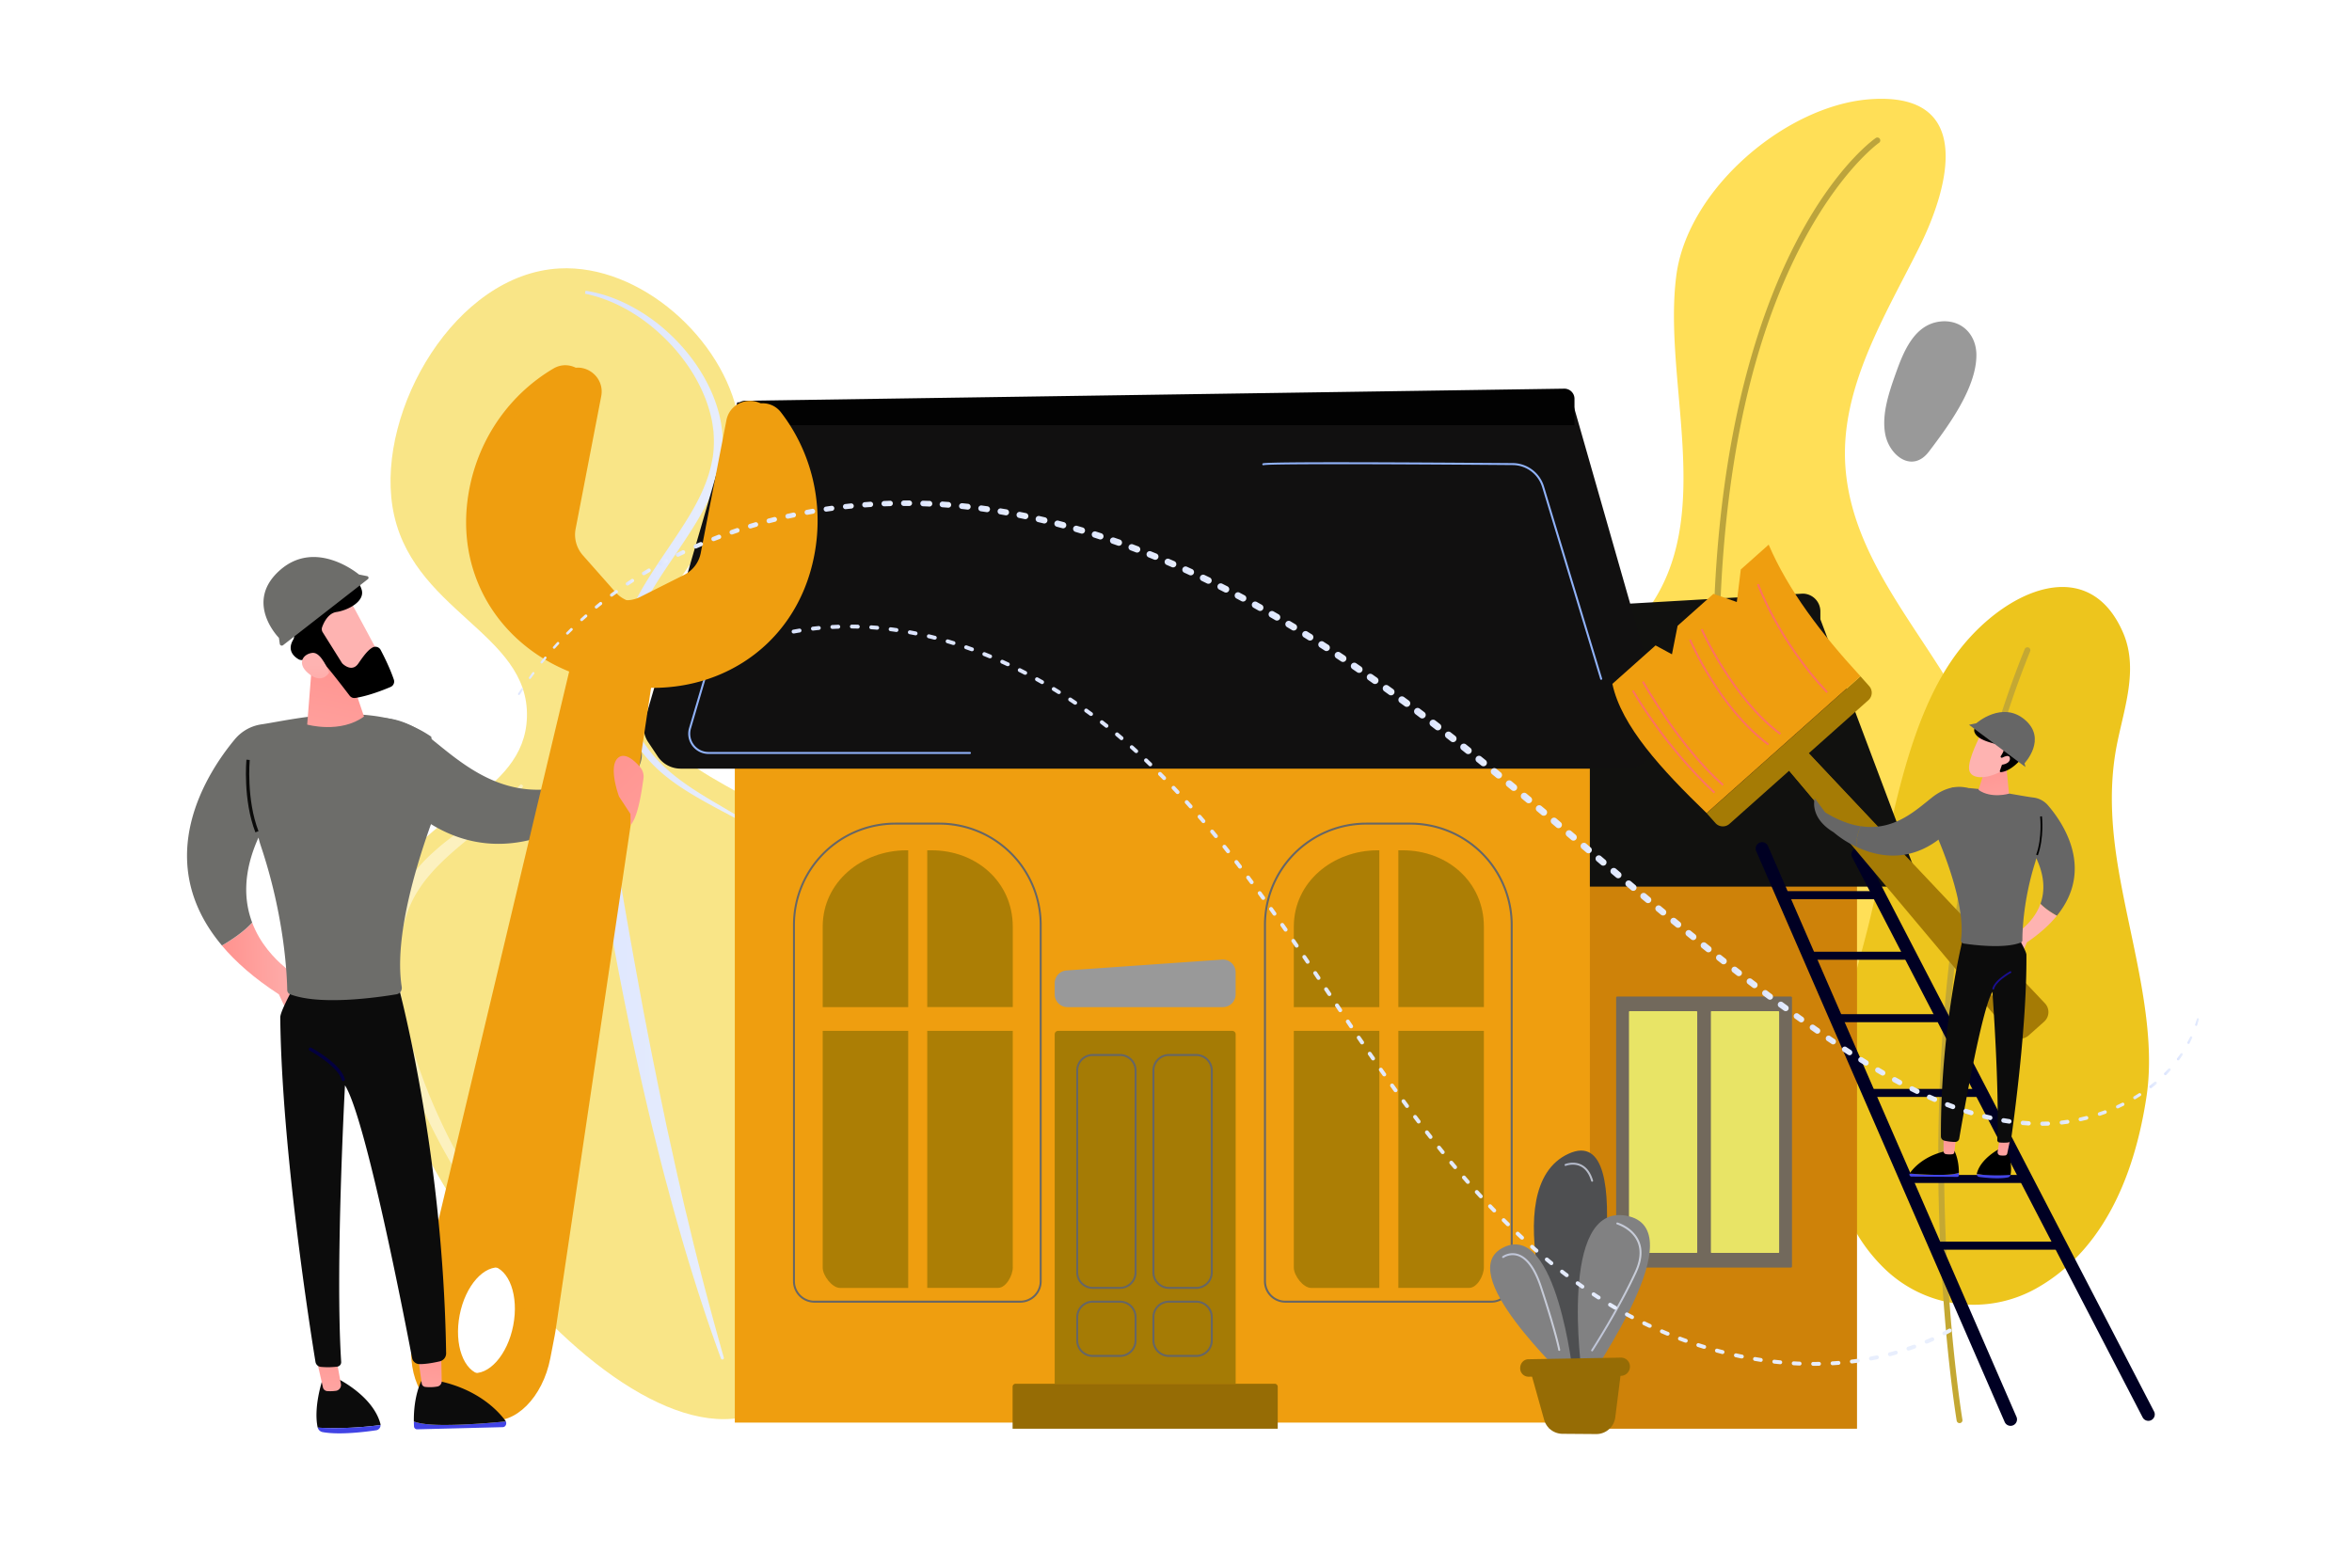 <svg xmlns="http://www.w3.org/2000/svg" xmlns:xlink="http://www.w3.org/1999/xlink" viewBox="0 0 2475 1650">
  <defs>
    <style>.cls-1, .cls-8 {
      fill: #fff;
    }

    .cls-2 {
      fill: #ffdf57;
    }

    .cls-3 {
      fill: #bca43c;
    }

    .cls-4 {
      fill: #999;
    }

    .cls-5 {
      fill: #edc51d;
    }

    .cls-6 {
      fill: #c4a833;
    }

    .cls-7 {
      fill: #f9e587;
    }

    .cls-8 {
      opacity: 0.47;
    }

    .cls-9 {
      fill: url(#linear-gradient);
    }

    .cls-10 {
      fill: url(#linear-gradient-2);
    }

    .cls-11 {
      fill: #ce8209;
    }

    .cls-12 {
      fill: #11110f;
    }

    .cls-13 {
      opacity: 0.89;
    }

    .cls-14 {
      fill: #666;
    }

    .cls-15, .cls-22, .cls-41 {
      opacity: 0.9;
    }

    .cls-16 {
      fill: #f9ff73;
    }

    .cls-17 {
      fill: #ef9e0f;
    }

    .cls-18 {
      fill: #111010;
    }

    .cls-19 {
      fill: #020202;
    }

    .cls-20 {
      fill: #966c05;
    }

    .cls-21, .cls-22 {
      fill: #a57b05;
    }

    .cls-23 {
      fill: #91b3fa;
    }

    .cls-24 {
      fill: #4e4f51;
    }

    .cls-25 {
      fill: #818182;
    }

    .cls-26 {
      opacity: 0.7;
    }

    .cls-27 {
      fill: url(#linear-gradient-3);
    }

    .cls-28 {
      fill: url(#linear-gradient-4);
    }

    .cls-29 {
      fill: url(#linear-gradient-5);
    }

    .cls-30 {
      fill: #6d6d6a;
    }

    .cls-31 {
      fill: url(#linear-gradient-6);
    }

    .cls-32 {
      fill: url(#linear-gradient-7);
    }

    .cls-33 {
      fill: #0c0c0c;
    }

    .cls-34 {
      fill: url(#linear-gradient-8);
    }

    .cls-35 {
      fill: url(#linear-gradient-9);
    }

    .cls-36 {
      fill: url(#linear-gradient-10);
    }

    .cls-37 {
      fill: url(#linear-gradient-11);
    }

    .cls-38 {
      fill: url(#linear-gradient-12);
    }

    .cls-39 {
      fill: url(#linear-gradient-13);
    }

    .cls-40 {
      fill: url(#linear-gradient-14);
    }

    .cls-42 {
      fill: url(#linear-gradient-15);
    }

    .cls-43 {
      fill: #000023;
    }

    .cls-44 {
      fill: url(#linear-gradient-16);
    }

    .cls-45 {
      fill: url(#linear-gradient-17);
    }

    .cls-46 {
      fill: url(#linear-gradient-18);
    }

    .cls-47 {
      fill: url(#linear-gradient-19);
    }

    .cls-48 {
      fill: url(#linear-gradient-20);
    }

    .cls-49 {
      fill: url(#linear-gradient-21);
    }

    .cls-50 {
      fill: url(#linear-gradient-22);
    }

    .cls-51 {
      fill: url(#linear-gradient-23);
    }

    .cls-52 {
      fill: url(#linear-gradient-24);
    }

    .cls-53 {
      fill: url(#linear-gradient-25);
    }

    .cls-54 {
      fill: url(#linear-gradient-26);
    }

    .cls-55 {
      fill: url(#linear-gradient-27);
    }

    .cls-56 {
      fill: url(#linear-gradient-28);
    }

    .cls-57 {
      fill: url(#linear-gradient-29);
    }

    .cls-58 {
      fill: url(#linear-gradient-30);
    }

    .cls-59 {
      fill: url(#linear-gradient-31);
    }

    .cls-60 {
      fill: url(#linear-gradient-32);
    }

    .cls-61 {
      fill: url(#linear-gradient-33);
    }

    .cls-62 {
      fill: url(#linear-gradient-34);
    }

    .cls-63 {
      fill: url(#linear-gradient-35);
    }

    .cls-64 {
      fill: url(#linear-gradient-36);
    }

    .cls-65 {
      fill: url(#linear-gradient-37);
    }

    .cls-66 {
      fill: url(#linear-gradient-38);
    }

    .cls-67 {
      fill: url(#linear-gradient-39);
    }

    .cls-68 {
      fill: url(#linear-gradient-40);
    }

    .cls-69 {
      fill: url(#linear-gradient-41);
    }

    .cls-70 {
      fill: url(#linear-gradient-42);
    }

    .cls-71 {
      fill: url(#linear-gradient-43);
    }

    .cls-72 {
      fill: url(#linear-gradient-44);
    }

    .cls-73 {
      fill: url(#linear-gradient-45);
    }

    .cls-74 {
      fill: url(#linear-gradient-46);
    }

    .cls-75 {
      fill: url(#linear-gradient-47);
    }

    .cls-76 {
      fill: url(#linear-gradient-48);
    }

    .cls-77 {
      fill: url(#linear-gradient-49);
    }

    .cls-78 {
      fill: url(#linear-gradient-50);
    }

    .cls-79 {
      fill: url(#linear-gradient-51);
    }

    .cls-80 {
      fill: url(#linear-gradient-52);
    }

    .cls-81 {
      fill: url(#linear-gradient-53);
    }

    .cls-82 {
      fill: url(#linear-gradient-54);
    }

    .cls-83 {
      fill: url(#linear-gradient-55);
    }

    .cls-84 {
      fill: url(#linear-gradient-56);
    }

    .cls-85 {
      fill: url(#linear-gradient-57);
    }

    .cls-86 {
      fill: url(#linear-gradient-58);
    }

    .cls-87 {
      fill: url(#linear-gradient-59);
    }

    .cls-88 {
      fill: url(#linear-gradient-60);
    }

    .cls-89 {
      fill: url(#linear-gradient-61);
    }

    .cls-90 {
      fill: url(#linear-gradient-62);
    }

    .cls-91 {
      fill: url(#linear-gradient-63);
    }

    .cls-92 {
      fill: url(#linear-gradient-64);
    }

    .cls-93 {
      fill: url(#linear-gradient-65);
    }

    .cls-94 {
      fill: url(#linear-gradient-66);
    }

    .cls-95 {
      fill: url(#linear-gradient-67);
    }

    .cls-96 {
      fill: url(#linear-gradient-68);
    }

    .cls-97 {
      fill: url(#linear-gradient-69);
    }

    .cls-98 {
      fill: url(#linear-gradient-70);
    }

    .cls-99 {
      fill: url(#linear-gradient-71);
    }

    .cls-100 {
      fill: url(#linear-gradient-72);
    }

    .cls-101 {
      fill: url(#linear-gradient-73);
    }

    .cls-102 {
      fill: url(#linear-gradient-74);
    }

    .cls-103 {
      fill: url(#linear-gradient-75);
    }

    .cls-104 {
      fill: url(#linear-gradient-76);
    }

    .cls-105 {
      fill: url(#linear-gradient-77);
    }

    .cls-106 {
      fill: url(#linear-gradient-78);
    }

    .cls-107 {
      fill: url(#linear-gradient-79);
    }

    .cls-108 {
      fill: url(#linear-gradient-80);
    }

    .cls-109 {
      fill: url(#linear-gradient-81);
    }

    .cls-110 {
      fill: url(#linear-gradient-82);
    }

    .cls-111 {
      fill: url(#linear-gradient-83);
    }

    .cls-112 {
      fill: url(#linear-gradient-84);
    }

    .cls-113 {
      fill: url(#linear-gradient-85);
    }

    .cls-114 {
      fill: url(#linear-gradient-86);
    }

    .cls-115 {
      fill: url(#linear-gradient-87);
    }

    .cls-116 {
      fill: url(#linear-gradient-88);
    }

    .cls-117 {
      fill: url(#linear-gradient-89);
    }

    .cls-118 {
      fill: url(#linear-gradient-90);
    }

    .cls-119 {
      fill: url(#linear-gradient-91);
    }

    .cls-120 {
      fill: url(#linear-gradient-92);
    }

    .cls-121 {
      fill: url(#linear-gradient-93);
    }

    .cls-122 {
      fill: url(#linear-gradient-94);
    }

    .cls-123 {
      fill: url(#linear-gradient-95);
    }

    .cls-124 {
      fill: url(#linear-gradient-96);
    }

    .cls-125 {
      fill: url(#linear-gradient-97);
    }

    .cls-126 {
      fill: url(#linear-gradient-98);
    }

    .cls-127 {
      fill: url(#linear-gradient-99);
    }

    .cls-128 {
      fill: url(#linear-gradient-100);
    }

    .cls-129 {
      fill: url(#linear-gradient-101);
    }

    .cls-130 {
      fill: url(#linear-gradient-102);
    }

    .cls-131 {
      fill: url(#linear-gradient-103);
    }

    .cls-132 {
      fill: url(#linear-gradient-104);
    }

    .cls-133 {
      fill: url(#linear-gradient-105);
    }

    .cls-134 {
      fill: url(#linear-gradient-106);
    }

    .cls-135 {
      fill: url(#linear-gradient-107);
    }

    .cls-136 {
      fill: url(#linear-gradient-108);
    }

    .cls-137 {
      fill: url(#linear-gradient-109);
    }

    .cls-138 {
      fill: url(#linear-gradient-110);
    }

    .cls-139 {
      fill: url(#linear-gradient-111);
    }

    .cls-140 {
      fill: url(#linear-gradient-112);
    }

    .cls-141 {
      fill: url(#linear-gradient-113);
    }

    .cls-142 {
      fill: url(#linear-gradient-114);
    }

    .cls-143 {
      fill: url(#linear-gradient-115);
    }

    .cls-144 {
      fill: url(#linear-gradient-116);
    }

    .cls-145 {
      fill: url(#linear-gradient-117);
    }

    .cls-146 {
      fill: url(#linear-gradient-118);
    }

    .cls-147 {
      fill: url(#linear-gradient-119);
    }

    .cls-148 {
      fill: url(#linear-gradient-120);
    }

    .cls-149 {
      fill: url(#linear-gradient-121);
    }

    .cls-150 {
      fill: url(#linear-gradient-122);
    }

    .cls-151 {
      fill: url(#linear-gradient-123);
    }

    .cls-152 {
      fill: url(#linear-gradient-124);
    }

    .cls-153 {
      fill: url(#linear-gradient-125);
    }

    .cls-154 {
      fill: url(#linear-gradient-126);
    }

    .cls-155 {
      fill: url(#linear-gradient-127);
    }

    .cls-156 {
      fill: url(#linear-gradient-128);
    }

    .cls-157 {
      fill: url(#linear-gradient-129);
    }

    .cls-158 {
      fill: url(#linear-gradient-130);
    }

    .cls-159 {
      fill: url(#linear-gradient-131);
    }

    .cls-160 {
      fill: url(#linear-gradient-132);
    }</style>
    <linearGradient id="linear-gradient" x1="615.62" y1="584.57" x2="778.76" y2="584.57" gradientUnits="userSpaceOnUse">
      <stop offset="0" stop-color="#dae3fe"/>
      <stop offset="1" stop-color="#e9effd"/>
    </linearGradient>
    <linearGradient id="linear-gradient-2" x1="580.56" y1="939.07" x2="761.69" y2="939.07"
                    xlink:href="#linear-gradient"/>
    <linearGradient id="linear-gradient-3" x1="1646.39" y1="1233.75" x2="1676.42" y2="1233.75"
                    xlink:href="#linear-gradient"/>
    <linearGradient id="linear-gradient-4" x1="1674.37" y1="1354.53" x2="1727.36" y2="1354.53"
                    xlink:href="#linear-gradient"/>
    <linearGradient id="linear-gradient-5" x1="1580.68" y1="1370.38" x2="1641.8" y2="1370.38"
                    xlink:href="#linear-gradient"/>
    <linearGradient id="linear-gradient-6" x1="-412.11" y1="1646.9" x2="-286.56" y2="1979.59"
                    gradientTransform="matrix(-0.42, 0.91, 0.91, 0.42, -1048.51, 459.78)"
                    gradientUnits="userSpaceOnUse">
      <stop offset="0" stop-color="#ff928e"/>
      <stop offset="1" stop-color="#feb3b1"/>
    </linearGradient>
    <linearGradient id="linear-gradient-7" x1="-140.76" y1="1015.27" x2="-51.13" y2="1015.27"
                    gradientTransform="translate(355.51 0.12) rotate(-1.08)" xlink:href="#linear-gradient-6"/>
    <linearGradient id="linear-gradient-8" x1="-21.31" y1="1543.7" x2="29.69" y2="1093.73"
                    gradientTransform="translate(355.51 0.12) rotate(-1.08)" gradientUnits="userSpaceOnUse">
      <stop offset="0" stop-color="#4042e2"/>
      <stop offset="1" stop-color="#4f52ff"/>
    </linearGradient>
    <linearGradient id="linear-gradient-9" x1="-31.95" y1="1399.9" x2="-44.79" y2="1511.95"
                    gradientTransform="translate(355.51 0.12) rotate(-1.08)" xlink:href="#linear-gradient-6"/>
    <linearGradient id="linear-gradient-10" x1="93.77" y1="1556.75" x2="144.76" y2="1106.77"
                    xlink:href="#linear-gradient-8"/>
    <linearGradient id="linear-gradient-11" x1="72.63" y1="1411.89" x2="59.79" y2="1523.94"
                    gradientTransform="translate(355.51 0.12) rotate(-1.08)" xlink:href="#linear-gradient-6"/>
    <linearGradient id="linear-gradient-12" x1="-3.57" y1="683.62" x2="-52.59" y2="895.46"
                    gradientTransform="translate(355.51 0.12) rotate(-1.08)" xlink:href="#linear-gradient-6"/>
    <linearGradient id="linear-gradient-13" x1="623.57" y1="552.4" x2="485.56" y2="615.41"
                    gradientTransform="matrix(1, 0, 0, 1, 0, 0)" xlink:href="#linear-gradient-6"/>
    <linearGradient id="linear-gradient-14" x1="-1513.18" y1="-1238.55" x2="-1443.42" y2="-1310.12"
                    gradientTransform="matrix(0.67, -0.74, 0.74, 0.67, 2271.67, 508.95)"
                    xlink:href="#linear-gradient-6"/>
    <linearGradient id="linear-gradient-15" x1="420.02" y1="1026.25" x2="-51.03" y2="1608.31"
                    gradientUnits="userSpaceOnUse">
      <stop offset="0" stop-color="#020039"/>
      <stop offset="1" stop-color="#090056"/>
    </linearGradient>
    <linearGradient id="linear-gradient-16" x1="2197.11" y1="898.53" x2="2168.11" y2="937.53"
                    gradientTransform="matrix(1, 0, 0, 1, 0, 0)" xlink:href="#linear-gradient-6"/>
    <linearGradient id="linear-gradient-17" x1="1763.34" y1="774.09" x2="1599.34" y2="1238.09"
                    gradientUnits="userSpaceOnUse">
      <stop offset="0" stop-color="#fe7062"/>
      <stop offset="1" stop-color="#ff928e"/>
    </linearGradient>
    <linearGradient id="linear-gradient-18" x1="1769.28" y1="776.2" x2="1605.28" y2="1240.19"
                    xlink:href="#linear-gradient-17"/>
    <linearGradient id="linear-gradient-19" x1="1798.87" y1="786.65" x2="1634.87" y2="1250.65"
                    xlink:href="#linear-gradient-17"/>
    <linearGradient id="linear-gradient-20" x1="1806.44" y1="789.33" x2="1642.44" y2="1253.33"
                    xlink:href="#linear-gradient-17"/>
    <linearGradient id="linear-gradient-21" x1="1840.33" y1="801.31" x2="1676.33" y2="1265.31"
                    xlink:href="#linear-gradient-17"/>
    <linearGradient id="linear-gradient-22" x1="-261.04" y1="1276.79" x2="-246.54" y2="1085.8"
                    gradientTransform="matrix(-1, 0, 0, 1, 1839.93, 0)" xlink:href="#linear-gradient-8"/>
    <linearGradient id="linear-gradient-23" x1="-266.26" y1="1182.02" x2="-273.14" y2="1242.07"
                    gradientTransform="matrix(-1, 0, 0, 1, 1839.93, 0)" xlink:href="#linear-gradient-6"/>
    <linearGradient id="linear-gradient-24" x1="-198.89" y1="1281.51" x2="-184.39" y2="1090.51"
                    gradientTransform="matrix(-1, 0, 0, 1, 1839.93, 0)" xlink:href="#linear-gradient-8"/>
    <linearGradient id="linear-gradient-25" x1="-210.2" y1="1188.44" x2="-217.09" y2="1248.5"
                    gradientTransform="matrix(-1, 0, 0, 1, 1839.93, 0)" xlink:href="#linear-gradient-6"/>
    <linearGradient id="linear-gradient-26" x1="-251.05" y1="793.49" x2="-277.33" y2="907.03"
                    gradientTransform="matrix(-1, 0, 0, 1, 1839.93, 0)" xlink:href="#linear-gradient-6"/>
    <linearGradient id="linear-gradient-27" x1="2171.58" y1="796.72" x2="2137.58" y2="919.72"
                    gradientUnits="userSpaceOnUse">
      <stop offset="0" stop-color="#09005d"/>
      <stop offset="1" stop-color="#1a0f91"/>
    </linearGradient>
    <linearGradient id="linear-gradient-28" x1="-4399.24" y1="-278.19" x2="-4382.74" y2="-365.69"
                    gradientTransform="matrix(-0.75, -0.67, -0.67, 0.75, -1644.8, -1476.32)"
                    xlink:href="#linear-gradient-6"/>
    <linearGradient id="linear-gradient-29" x1="-4414.85" y1="-281.13" x2="-4398.35" y2="-368.63"
                    gradientTransform="matrix(-0.75, -0.67, -0.67, 0.75, -1644.8, -1476.32)"
                    xlink:href="#linear-gradient-6"/>
    <linearGradient id="linear-gradient-30" x1="545.16" y1="727.89" x2="550.56" y2="727.89"
                    xlink:href="#linear-gradient"/>
    <linearGradient id="linear-gradient-31" x1="556.47" y1="710.98" x2="562.35" y2="710.98"
                    xlink:href="#linear-gradient"/>
    <linearGradient id="linear-gradient-32" x1="568.7" y1="694.74" x2="575.04" y2="694.74"
                    xlink:href="#linear-gradient"/>
    <linearGradient id="linear-gradient-33" x1="581.8" y1="679.19" x2="588.58" y2="679.19"
                    xlink:href="#linear-gradient"/>
    <linearGradient id="linear-gradient-34" x1="595.71" y1="664.38" x2="602.93" y2="664.38"
                    xlink:href="#linear-gradient"/>
    <linearGradient id="linear-gradient-35" x1="610.39" y1="650.33" x2="618.02" y2="650.33"
                    xlink:href="#linear-gradient"/>
    <linearGradient id="linear-gradient-36" x1="625.76" y1="637.04" x2="633.79" y2="637.04"
                    xlink:href="#linear-gradient"/>
    <linearGradient id="linear-gradient-37" x1="641.79" y1="624.55" x2="650.19" y2="624.55"
                    xlink:href="#linear-gradient"/>
    <linearGradient id="linear-gradient-38" x1="658.4" y1="612.85" x2="667.17" y2="612.85"
                    xlink:href="#linear-gradient"/>
    <linearGradient id="linear-gradient-39" x1="675.55" y1="601.94" x2="684.66" y2="601.94"
                    xlink:href="#linear-gradient"/>
    <linearGradient id="linear-gradient-40" x1="693.18" y1="591.82" x2="702.63" y2="591.82"
                    xlink:href="#linear-gradient"/>
    <linearGradient id="linear-gradient-41" x1="711.24" y1="582.49" x2="721.01" y2="582.49"
                    xlink:href="#linear-gradient"/>
    <linearGradient id="linear-gradient-42" x1="729.7" y1="573.94" x2="739.77" y2="573.94"
                    xlink:href="#linear-gradient"/>
    <linearGradient id="linear-gradient-43" x1="748.49" y1="566.17" x2="758.85" y2="566.17"
                    xlink:href="#linear-gradient"/>
    <linearGradient id="linear-gradient-44" x1="767.61" y1="559.18" x2="778.2" y2="559.18"
                    xlink:href="#linear-gradient"/>
    <linearGradient id="linear-gradient-45" x1="787.02" y1="552.93" x2="797.79" y2="552.93"
                    xlink:href="#linear-gradient"/>
    <linearGradient id="linear-gradient-46" x1="806.66" y1="547.44" x2="817.6" y2="547.44"
                    xlink:href="#linear-gradient"/>
    <linearGradient id="linear-gradient-47" x1="826.48" y1="542.7" x2="837.6" y2="542.7" xlink:href="#linear-gradient"/>
    <linearGradient id="linear-gradient-48" x1="846.49" y1="538.69" x2="857.76" y2="538.69"
                    xlink:href="#linear-gradient"/>
    <linearGradient id="linear-gradient-49" x1="866.63" y1="535.42" x2="878.04" y2="535.42"
                    xlink:href="#linear-gradient"/>
    <linearGradient id="linear-gradient-50" x1="886.88" y1="532.87" x2="898.43" y2="532.87"
                    xlink:href="#linear-gradient"/>
    <linearGradient id="linear-gradient-51" x1="907.21" y1="531.06" x2="918.89" y2="531.06"
                    xlink:href="#linear-gradient"/>
    <linearGradient id="linear-gradient-52" x1="927.6" y1="529.97" x2="939.4" y2="529.97"
                    xlink:href="#linear-gradient"/>
    <linearGradient id="linear-gradient-53" x1="948.01" y1="529.63" x2="959.93" y2="529.63"
                    xlink:href="#linear-gradient"/>
    <linearGradient id="linear-gradient-54" x1="968.43" y1="530.01" x2="980.46" y2="530.01"
                    xlink:href="#linear-gradient"/>
    <linearGradient id="linear-gradient-55" x1="988.83" y1="531.12" x2="1000.95" y2="531.12"
                    xlink:href="#linear-gradient"/>
    <linearGradient id="linear-gradient-56" x1="1009.18" y1="532.98" x2="1021.4" y2="532.98"
                    xlink:href="#linear-gradient"/>
    <linearGradient id="linear-gradient-57" x1="1029.45" y1="535.56" x2="1041.75" y2="535.56"
                    xlink:href="#linear-gradient"/>
    <linearGradient id="linear-gradient-58" x1="1049.63" y1="538.77" x2="1062.01" y2="538.77"
                    xlink:href="#linear-gradient"/>
    <linearGradient id="linear-gradient-59" x1="1069.71" y1="542.59" x2="1082.17" y2="542.59"
                    xlink:href="#linear-gradient"/>
    <linearGradient id="linear-gradient-60" x1="1089.67" y1="547" x2="1102.2" y2="547" xlink:href="#linear-gradient"/>
    <linearGradient id="linear-gradient-61" x1="1109.52" y1="551.97" x2="1122.05" y2="551.97"
                    xlink:href="#linear-gradient"/>
    <linearGradient id="linear-gradient-62" x1="1129.24" y1="557.5" x2="1141.76" y2="557.5"
                    xlink:href="#linear-gradient"/>
    <linearGradient id="linear-gradient-63" x1="1148.8" y1="563.55" x2="1161.32" y2="563.55"
                    xlink:href="#linear-gradient"/>
    <linearGradient id="linear-gradient-64" x1="1168.21" y1="570.1" x2="1180.71" y2="570.1"
                    xlink:href="#linear-gradient"/>
    <linearGradient id="linear-gradient-65" x1="1187.45" y1="577.13" x2="1199.93" y2="577.13"
                    xlink:href="#linear-gradient"/>
    <linearGradient id="linear-gradient-66" x1="1206.51" y1="584.63" x2="1218.98" y2="584.63"
                    xlink:href="#linear-gradient"/>
    <linearGradient id="linear-gradient-67" x1="1225.4" y1="592.56" x2="1237.85" y2="592.56"
                    xlink:href="#linear-gradient"/>
    <linearGradient id="linear-gradient-68" x1="1244.1" y1="600.9" x2="1256.54" y2="600.9"
                    xlink:href="#linear-gradient"/>
    <linearGradient id="linear-gradient-69" x1="1262.63" y1="609.64" x2="1275.05" y2="609.64"
                    xlink:href="#linear-gradient"/>
    <linearGradient id="linear-gradient-70" x1="1280.98" y1="618.75" x2="1293.38" y2="618.75"
                    xlink:href="#linear-gradient"/>
    <linearGradient id="linear-gradient-71" x1="1299.14" y1="628.22" x2="1311.52" y2="628.22"
                    xlink:href="#linear-gradient"/>
    <linearGradient id="linear-gradient-72" x1="1317.13" y1="638.02" x2="1329.49" y2="638.02"
                    xlink:href="#linear-gradient"/>
    <linearGradient id="linear-gradient-73" x1="1334.94" y1="648.13" x2="1347.28" y2="648.13"
                    xlink:href="#linear-gradient"/>
    <linearGradient id="linear-gradient-74" x1="1352.58" y1="658.54" x2="1364.91" y2="658.54"
                    xlink:href="#linear-gradient"/>
    <linearGradient id="linear-gradient-75" x1="1370.05" y1="669.23" x2="1382.38" y2="669.23"
                    xlink:href="#linear-gradient"/>
    <linearGradient id="linear-gradient-76" x1="1387.36" y1="680.19" x2="1399.67" y2="680.19"
                    xlink:href="#linear-gradient"/>
    <linearGradient id="linear-gradient-77" x1="1404.51" y1="691.39" x2="1416.81" y2="691.39"
                    xlink:href="#linear-gradient"/>
    <linearGradient id="linear-gradient-78" x1="1421.5" y1="702.83" x2="1433.79" y2="702.83"
                    xlink:href="#linear-gradient"/>
    <linearGradient id="linear-gradient-79" x1="1438.34" y1="714.48" x2="1450.62" y2="714.48"
                    xlink:href="#linear-gradient"/>
    <linearGradient id="linear-gradient-80" x1="1455.04" y1="726.34" x2="1467.31" y2="726.34"
                    xlink:href="#linear-gradient"/>
    <linearGradient id="linear-gradient-81" x1="1471.6" y1="738.39" x2="1483.87" y2="738.39"
                    xlink:href="#linear-gradient"/>
    <linearGradient id="linear-gradient-82" x1="1488.02" y1="750.63" x2="1500.3" y2="750.63"
                    xlink:href="#linear-gradient"/>
    <linearGradient id="linear-gradient-83" x1="1504.32" y1="763.02" x2="1516.59" y2="763.02"
                    xlink:href="#linear-gradient"/>
    <linearGradient id="linear-gradient-84" x1="1520.54" y1="775.56" x2="1532.74" y2="775.56"
                    xlink:href="#linear-gradient"/>
    <linearGradient id="linear-gradient-85" x1="1536.66" y1="788.24" x2="1548.79" y2="788.24"
                    xlink:href="#linear-gradient"/>
    <linearGradient id="linear-gradient-86" x1="1552.69" y1="801.03" x2="1564.76" y2="801.03"
                    xlink:href="#linear-gradient"/>
    <linearGradient id="linear-gradient-87" x1="1568.65" y1="813.91" x2="1580.66" y2="813.91"
                    xlink:href="#linear-gradient"/>
    <linearGradient id="linear-gradient-88" x1="1584.54" y1="826.89" x2="1596.49" y2="826.89"
                    xlink:href="#linear-gradient"/>
    <linearGradient id="linear-gradient-89" x1="1600.36" y1="839.93" x2="1612.26" y2="839.93"
                    xlink:href="#linear-gradient"/>
    <linearGradient id="linear-gradient-90" x1="1616.14" y1="853.03" x2="1627.98" y2="853.03"
                    xlink:href="#linear-gradient"/>
    <linearGradient id="linear-gradient-91" x1="1631.88" y1="866.17" x2="1643.67" y2="866.17"
                    xlink:href="#linear-gradient"/>
    <linearGradient id="linear-gradient-92" x1="1647.59" y1="879.34" x2="1659.34" y2="879.34"
                    xlink:href="#linear-gradient"/>
    <linearGradient id="linear-gradient-93" x1="1663.29" y1="892.53" x2="1674.99" y2="892.53"
                    xlink:href="#linear-gradient"/>
    <linearGradient id="linear-gradient-94" x1="1678.98" y1="905.72" x2="1690.64" y2="905.72"
                    xlink:href="#linear-gradient"/>
    <linearGradient id="linear-gradient-95" x1="1694.68" y1="918.9" x2="1706.31" y2="918.9"
                    xlink:href="#linear-gradient"/>
    <linearGradient id="linear-gradient-96" x1="1710.39" y1="932.06" x2="1721.99" y2="932.06"
                    xlink:href="#linear-gradient"/>
    <linearGradient id="linear-gradient-97" x1="1726.13" y1="945.19" x2="1737.7" y2="945.19"
                    xlink:href="#linear-gradient"/>
    <linearGradient id="linear-gradient-98" x1="1741.92" y1="958.26" x2="1753.46" y2="958.26"
                    xlink:href="#linear-gradient"/>
    <linearGradient id="linear-gradient-99" x1="1757.75" y1="971.27" x2="1769.27" y2="971.27"
                    xlink:href="#linear-gradient"/>
    <linearGradient id="linear-gradient-100" x1="1773.65" y1="984.21" x2="1785.15" y2="984.21"
                    xlink:href="#linear-gradient"/>
    <linearGradient id="linear-gradient-101" x1="1789.62" y1="997.06" x2="1801.1" y2="997.06"
                    xlink:href="#linear-gradient"/>
    <linearGradient id="linear-gradient-102" x1="1805.67" y1="1009.79" x2="1817.14" y2="1009.79"
                    xlink:href="#linear-gradient"/>
    <linearGradient id="linear-gradient-103" x1="1821.81" y1="1022.41" x2="1833.26" y2="1022.41"
                    xlink:href="#linear-gradient"/>
    <linearGradient id="linear-gradient-104" x1="1838.04" y1="1034.89" x2="1849.48" y2="1034.89"
                    xlink:href="#linear-gradient"/>
    <linearGradient id="linear-gradient-105" x1="1854.42" y1="1047.21" x2="1865.78" y2="1047.21"
                    xlink:href="#linear-gradient"/>
    <linearGradient id="linear-gradient-106" x1="1870.93" y1="1059.37" x2="1882.2" y2="1059.37"
                    xlink:href="#linear-gradient"/>
    <linearGradient id="linear-gradient-107" x1="1887.56" y1="1071.36" x2="1898.76" y2="1071.36"
                    xlink:href="#linear-gradient"/>
    <linearGradient id="linear-gradient-108" x1="1904.33" y1="1083.15" x2="1915.45" y2="1083.15"
                    xlink:href="#linear-gradient"/>
    <linearGradient id="linear-gradient-109" x1="1921.25" y1="1094.74" x2="1932.3" y2="1094.74"
                    xlink:href="#linear-gradient"/>
    <linearGradient id="linear-gradient-110" x1="1938.33" y1="1106.09" x2="1949.31" y2="1106.09"
                    xlink:href="#linear-gradient"/>
    <linearGradient id="linear-gradient-111" x1="1955.6" y1="1117.13" x2="1966.53" y2="1117.13"
                    xlink:href="#linear-gradient"/>
    <linearGradient id="linear-gradient-112" x1="1973.13" y1="1127.75" x2="1984.02" y2="1127.75"
                    xlink:href="#linear-gradient"/>
    <linearGradient id="linear-gradient-113" x1="1990.96" y1="1137.84" x2="2001.83" y2="1137.84"
                    xlink:href="#linear-gradient"/>
    <linearGradient id="linear-gradient-114" x1="2009.13" y1="1147.29" x2="2019.99" y2="1147.29"
                    xlink:href="#linear-gradient"/>
    <linearGradient id="linear-gradient-115" x1="2027.68" y1="1155.96" x2="2038.54" y2="1155.96"
                    xlink:href="#linear-gradient"/>
    <linearGradient id="linear-gradient-116" x1="2046.64" y1="1163.7" x2="2057.5" y2="1163.7"
                    xlink:href="#linear-gradient"/>
    <linearGradient id="linear-gradient-117" x1="2066" y1="1170.36" x2="2076.87" y2="1170.36"
                    xlink:href="#linear-gradient"/>
    <linearGradient id="linear-gradient-118" x1="2085.76" y1="1175.76" x2="2096.61" y2="1175.76"
                    xlink:href="#linear-gradient"/>
    <linearGradient id="linear-gradient-119" x1="2105.86" y1="1179.72" x2="2116.68" y2="1179.72"
                    xlink:href="#linear-gradient"/>
    <linearGradient id="linear-gradient-120" x1="2126.26" y1="1182.07" x2="2136.94" y2="1182.07"
                    xlink:href="#linear-gradient"/>
    <linearGradient id="linear-gradient-121" x1="2146.82" y1="1182.69" x2="2157.3" y2="1182.69"
                    xlink:href="#linear-gradient"/>
    <linearGradient id="linear-gradient-122" x1="2167.36" y1="1181.1" x2="2177.57" y2="1181.1"
                    xlink:href="#linear-gradient"/>
    <linearGradient id="linear-gradient-123" x1="2187.64" y1="1177.32" x2="2197.53" y2="1177.32"
                    xlink:href="#linear-gradient"/>
    <linearGradient id="linear-gradient-124" x1="2207.45" y1="1171.47" x2="2216.94" y2="1171.47"
                    xlink:href="#linear-gradient"/>
    <linearGradient id="linear-gradient-125" x1="2226.58" y1="1163.59" x2="2235.6" y2="1163.59"
                    xlink:href="#linear-gradient"/>
    <linearGradient id="linear-gradient-126" x1="2244.78" y1="1153.71" x2="2253.26" y2="1153.71"
                    xlink:href="#linear-gradient"/>
    <linearGradient id="linear-gradient-127" x1="2261.78" y1="1141.85" x2="2269.62" y2="1141.85"
                    xlink:href="#linear-gradient"/>
    <linearGradient id="linear-gradient-128" x1="2277.24" y1="1128.01" x2="2284.32" y2="1128.01"
                    xlink:href="#linear-gradient"/>
    <linearGradient id="linear-gradient-129" x1="2290.73" y1="1112.25" x2="2296.92" y2="1112.25"
                    xlink:href="#linear-gradient"/>
    <linearGradient id="linear-gradient-130" x1="2301.78" y1="1094.72" x2="2306.93" y2="1094.72"
                    xlink:href="#linear-gradient"/>
    <linearGradient id="linear-gradient-131" x1="2309.91" y1="1075.71" x2="2313.89" y2="1075.71"
                    xlink:href="#linear-gradient"/>
    <linearGradient id="linear-gradient-132" x1="833.28" y1="1047.44" x2="2053.76" y2="1047.44"
                    xlink:href="#linear-gradient"/>
  </defs>
  <title>home</title>
  <g id="Background">
    <rect class="cls-1" width="2475" height="1650"/>
  </g>
  <g id="Illustration">
    <path class="cls-2"
          d="M1968.06,583.35c-13.9-29-23.84-59.28-26.16-92.29-5.85-83.16,42.5-159.75,78-231.36,32.64-65.82,56.91-163.88-53.24-155.16-87.76,7-190.93,94.41-202.7,185.6-13.93,107.94,38.62,244-23.68,342.08-87.15,137.16-150,105.72-150,337.17,0,98.9,54.78,153.45,117.52,183.5a262.6,262.6,0,0,0,296-48.1C2073.55,1037.33,2115,940.35,2101,843,2086.82,744.65,2009.69,670.08,1968.06,583.35Z"/>
    <path class="cls-3"
          d="M1894.43,1327.49a3.07,3.07,0,0,1-3-2.33c-54.59-217.91-84.31-415.44-88.32-587.11-3.22-137.47,9.95-258.78,39.13-360.57,49.83-173.86,128-229.69,131.29-232a3.07,3.07,0,1,1,3.51,5c-.8.55-80,57.32-129.13,229.45-45.42,159.09-73.71,452,49.48,943.68a3.08,3.08,0,0,1-2.23,3.73A3.2,3.2,0,0,1,1894.43,1327.49Z"/>
    <path class="cls-4"
          d="M2055.5,339.35a36.78,36.78,0,0,0-13.87-.94c-27.45,3.16-38.72,32.11-46.79,54.75-6.9,19.38-15,42.91-11,63.91,4.41,22.7,28.53,41.22,46,18.17,19.89-26.2,49.73-66.43,49.91-101.16C2079.89,356.83,2070.2,343.34,2055.5,339.35Z"/>
    <path class="cls-5"
          d="M2258.72,1154.42c11.23-74-15.66-158.9-29.08-237.13-7.09-41.36-10.37-82.4-3.73-124.07,6.6-41.43,26.07-86.24,8.12-127.52-36.16-83.15-122.14-45.31-171.39,17.29-57.15,72.65-72.77,191.36-94.48,282.76-13.08,55.11-32.8,111.63-39.7,167.78-11.43,93,9.6,157.61,54.1,201.23a134.69,134.69,0,0,0,159.9,21.43C2189.62,1329.92,2240.6,1273.75,2258.72,1154.42Z"/>
    <path class="cls-6"
          d="M2062,1497.86a3.08,3.08,0,0,1-3-2.56c-.18-1.12-18.88-113.93-19.37-269.63-.45-143.74,15-354.52,90.95-542.4a3.07,3.07,0,1,1,5.69,2.3c-75.61,187-90.94,396.89-90.5,540.08.49,155.2,19.1,267.52,19.29,268.63a3.06,3.06,0,0,1-2.52,3.54A2.92,2.92,0,0,1,2062,1497.86Z"/>
    <path class="cls-7"
          d="M786.63,1490.57C622,1533.07,320.17,1127.12,404.17,939.33,442.82,852.93,552,837.7,554.49,754.87c2.75-89.75-124.15-111.74-141.54-222-16-101.64,66.25-244.47,175.65-250.33,84.94-4.56,173.1,74.15,188.44,157.58C799.39,561.61,654.75,625.45,678.74,735c20.42,93.2,134.16,88.08,207,186.19C1012.58,1092.16,924.7,1454.94,786.63,1490.57Z"/>
    <path class="cls-8"
          d="M575.6,1357.29A656.87,656.87,0,0,1,524,1297.53c-4.06-5.19-7.9-10.54-11.82-15.84-2-2.66-3.82-5.38-5.73-8.06s-3.82-5.38-5.65-8.12c-7.47-10.88-14.49-22-21.38-33.32a632.62,632.62,0,0,1-36.69-70.29c-5.36-12.11-10.42-24.38-14.79-36.92l-1.67-4.7-1.55-4.73c-1-3.17-2.09-6.31-3.06-9.5l-2.81-9.58c-1-3.18-1.71-6.43-2.58-9.65a342.32,342.32,0,0,1-7.8-39.33,249.93,249.93,0,0,1-2.22-40.34,178.83,178.83,0,0,1,5.62-40.47,139.73,139.73,0,0,1,6.73-19.58,125.89,125.89,0,0,1,9.8-18.33,160.13,160.13,0,0,1,26.67-31c5-4.58,10.09-8.91,15.34-13s10.57-8.07,15.93-11.91c21.37-15.45,43.19-29.4,62-47.54l2.37,2c-7.74,10.84-17.17,20.42-26.93,29.39-4.91,4.45-10,8.74-15,13S498.6,878,493.58,882.17c-10,8.35-20,16.59-29.05,25.52a187,187,0,0,0-12.93,13.84,134,134,0,0,0-11.13,15c-13.65,20.69-19.36,45.83-20.22,71.08s2.78,51,8.86,76c.79,3.13,1.47,6.28,2.36,9.38l2.6,9.33c.9,3.1,1.91,6.18,2.85,9.27l1.45,4.63,1.57,4.59c2,6.15,4.27,12.22,6.5,18.31,1.14,3,2.36,6,3.53,9.06s2.4,6,3.68,9a689.09,689.09,0,0,0,34.31,70,795.23,795.23,0,0,0,89.93,127.94Z"/>
    <path class="cls-9"
          d="M616.16,306a142.18,142.18,0,0,1,21.72,5.12,162.91,162.91,0,0,1,20.71,8.4,188.46,188.46,0,0,1,37.5,24.28C719,363,738,387.15,749.75,415a151.45,151.45,0,0,1,7.18,21.53c.82,3.7,1.68,7.41,2.14,11.2l.83,5.67.38,5.71a122.59,122.59,0,0,1-.81,22.9c-.29,1.88-.65,3.76-1,5.64s-.61,3.77-1.12,5.61c-.94,3.69-1.78,7.41-3,11-4.65,14.47-11.34,28.06-18.89,40.9s-15.77,25.17-24,37.32-16.5,24.24-24,36.65a261.22,261.22,0,0,0-19.6,38.51,148.1,148.1,0,0,0-10.14,41.38,136.75,136.75,0,0,0,2.92,42.42,123.35,123.35,0,0,0,16.25,39.27c7.64,12,17.5,22.66,28.47,32s23.17,17.49,35.62,25.15c6.22,3.85,12.57,7.52,18.91,11.24l19,11.23-1.55,2.71c-12.94-6.94-26-13.7-38.82-21s-25.5-15.1-37.16-24.46a148,148,0,0,1-30.68-32.86,128.11,128.11,0,0,1-18.1-41.41,142.5,142.5,0,0,1-3.81-45.1,157.37,157.37,0,0,1,10.3-44A253.33,253.33,0,0,1,679,614.13c7.67-12.74,16-25,24.18-37.16s16.38-24.28,23.74-36.75,13.78-25.39,18.17-38.9c1.21-3.35,2-6.8,2.92-10.22.51-1.7.75-3.45,1.1-5.18s.67-3.47,1-5.2a112.7,112.7,0,0,0,1-21.09l-.28-5.28-.72-5.25a104,104,0,0,0-1.87-10.45,153.66,153.66,0,0,0-6.42-20.37,171,171,0,0,0-20.9-37.5A194.86,194.86,0,0,0,707.24,364a214.87,214.87,0,0,0-15.45-15.18A184,184,0,0,0,656.32,324a157.58,157.58,0,0,0-19.81-8.88,137.41,137.41,0,0,0-20.89-6Z"/>
    <path class="cls-10"
          d="M583.68,448.71q16,123.78,33.51,247.18t38.13,246.29c6.89,41,14.42,81.78,21.94,122.62,3.94,20.38,7.78,40.78,12,61.1,4,20.38,8.31,40.68,12.53,61l6.71,30.4c2.17,10.16,4.48,20.27,6.8,30.39s4.53,20.27,7.05,30.34l7.29,30.28q14.94,60.48,32,120.48h0a1.56,1.56,0,0,1-3,1c-14.38-39.11-27.14-78.8-39-118.75-5.82-20-11.5-40.07-16.82-60.22-5.57-20.1-10.46-40.36-15.52-60.58-19.74-81-36.16-162.79-50.4-244.89-3.5-20.54-7.09-41.07-10.25-61.66-3.32-20.57-6.36-41.18-9.35-61.79L612.93,791l-4.07-31-3.92-31q-2-15.5-3.7-31l-3.44-31.05-3.29-31.06c-2.09-20.72-4-41.47-5.79-62.21-3.44-41.51-6.55-83-8.16-124.68a1.57,1.57,0,0,1,3.12-.27Z"/>
    <rect class="cls-11" x="1630.31" y="879.23" width="323.82" height="624.51"/>
    <path class="cls-12" d="M1997.49,933.2h-382.6v-266l300.68-15.42,97,257.81A16.62,16.62,0,0,1,1997.49,933.2Z"/>
    <path class="cls-12" d="M1915.57,655.64l-285.26,15.42V640.22l266.56-15.42a18.7,18.7,0,0,1,18.7,18.7Z"/>
    <g class="cls-13">
      <rect class="cls-14" x="1700.66" y="1048.85" width="185.04" height="285.27" rx="1.12"/>
      <g class="cls-15">
        <rect class="cls-16" x="1714.15" y="1064.27" width="71.84" height="254.43" rx="0.62"/>
        <rect class="cls-16" x="1800.36" y="1064.27" width="71.84" height="254.43" rx="0.62"/>
      </g>
    </g>
    <rect class="cls-17" x="773.24" y="786.05" width="899.76" height="711.24"/>
    <path class="cls-18"
          d="M1654.85,423.47h-879L678.51,758.11a27.56,27.56,0,0,0,3.58,23l10,15A29.14,29.14,0,0,0,716.37,809h995.14a29,29,0,0,0,26.3-16.44l9.63-20.45a27.45,27.45,0,0,0,1.57-19.3Z"/>
    <path class="cls-19"
          d="M1656.83,447.47H773.53V432.3a10.65,10.65,0,0,1,10.62-10.5l861.73-12.72a10.65,10.65,0,0,1,10.95,10.5Z"/>
    <path class="cls-20"
          d="M1068.75,1456.41h272.63a3.17,3.17,0,0,1,3.17,3.17v44.15a0,0,0,0,1,0,0h-279a0,0,0,0,1,0,0v-44.15A3.17,3.17,0,0,1,1068.75,1456.41Z"/>
    <path class="cls-21"
          d="M1113.42,1085h183.29a3.56,3.56,0,0,1,3.56,3.56v367.89a0,0,0,0,1,0,0H1109.86a0,0,0,0,1,0,0V1088.52A3.56,3.56,0,0,1,1113.42,1085Z"/>
    <path class="cls-4"
          d="M1286.82,1060H1123.3a13.44,13.44,0,0,1-13.44-13.44v-11.74a13.45,13.45,0,0,1,12.51-13.42L1285.89,1010a13.45,13.45,0,0,1,14.38,13.41v23.1A13.45,13.45,0,0,1,1286.82,1060Z"/>
    <path class="cls-22" d="M1451.47,894.94h-1.81c-47,0-88.19,33.3-88.19,80.32V1060h90Z"/>
    <path class="cls-22" d="M1361.47,1085v249.15c0,8.39,9.85,21.4,18.24,21.4h71.76V1085Z"/>
    <path class="cls-22" d="M1476.05,894.94h-4.57v165h90V975.26C1561.48,928.24,1523.08,894.94,1476.05,894.94Z"/>
    <path class="cls-22" d="M1471.48,1355.51H1546c8.39,0,15.47-13,15.47-21.4V1085h-90Z"/>
    <path class="cls-22" d="M955.73,894.94h-1.81c-47,0-88.2,33.3-88.2,80.32V1060h90Z"/>
    <path class="cls-22" d="M865.72,1085v249.15c0,8.39,9.85,21.4,18.24,21.4h71.77V1085Z"/>
    <path class="cls-22" d="M980.31,894.94h-4.58v165h90V975.26C1065.74,928.24,1027.33,894.94,980.31,894.94Z"/>
    <path class="cls-22" d="M975.73,1355.51h74.53c8.39,0,15.48-13,15.48-21.4V1085h-90Z"/>
    <path class="cls-23"
          d="M1020.63,793.53H745.56a21.32,21.32,0,0,1-20.46-27.35L803.68,499.5a1,1,0,1,1,2,.59L727.1,766.77a19.25,19.25,0,0,0,18.46,24.68h275.07a1,1,0,1,1,0,2.08Z"/>
    <path class="cls-14"
          d="M1178.62,1356.55h-28.73a17.39,17.39,0,0,1-17.38-17.38V1126.73a17.39,17.39,0,0,1,17.38-17.38h28.73a17.39,17.39,0,0,1,17.38,17.38v212.44A17.39,17.39,0,0,1,1178.62,1356.55Zm-28.73-245.12a15.31,15.31,0,0,0-15.3,15.3v212.44a15.31,15.31,0,0,0,15.3,15.3h28.73a15.31,15.31,0,0,0,15.3-15.3V1126.73a15.31,15.31,0,0,0-15.3-15.3Z"/>
    <path class="cls-14"
          d="M1258.82,1356.55h-28.74a17.4,17.4,0,0,1-17.38-17.38V1126.73a17.4,17.4,0,0,1,17.38-17.38h28.74a17.4,17.4,0,0,1,17.38,17.38v212.44A17.4,17.4,0,0,1,1258.82,1356.55Zm-28.74-245.12a15.31,15.31,0,0,0-15.29,15.3v212.44a15.31,15.31,0,0,0,15.29,15.3h28.74a15.31,15.31,0,0,0,15.29-15.3V1126.73a15.31,15.31,0,0,0-15.29-15.3Z"/>
    <path class="cls-14"
          d="M1178.62,1428.18h-28.73a17.4,17.4,0,0,1-17.38-17.38v-24.44a17.39,17.39,0,0,1,17.38-17.37h28.73a17.39,17.39,0,0,1,17.38,17.37v24.44A17.4,17.4,0,0,1,1178.62,1428.18Zm-28.73-57.11a15.31,15.31,0,0,0-15.3,15.29v24.44a15.31,15.31,0,0,0,15.3,15.29h28.73a15.31,15.31,0,0,0,15.3-15.29v-24.44a15.31,15.31,0,0,0-15.3-15.29Z"/>
    <path class="cls-14"
          d="M1258.82,1428.18h-28.74a17.4,17.4,0,0,1-17.38-17.38v-24.44a17.4,17.4,0,0,1,17.38-17.37h28.74a17.4,17.4,0,0,1,17.38,17.37v24.44A17.4,17.4,0,0,1,1258.82,1428.18Zm-28.74-57.11a15.31,15.31,0,0,0-15.29,15.29v24.44a15.31,15.31,0,0,0,15.29,15.29h28.74a15.31,15.31,0,0,0,15.29-15.29v-24.44a15.31,15.31,0,0,0-15.29-15.29Z"/>
    <path class="cls-14"
          d="M1569.27,1371.07H1352.6a22.56,22.56,0,0,1-22.53-22.53V973.41a107.72,107.72,0,0,1,107.59-107.59h46.56A107.71,107.71,0,0,1,1591.8,973.41v375.13A22.56,22.56,0,0,1,1569.27,1371.07ZM1437.66,867.91a105.62,105.62,0,0,0-105.5,105.5v375.13A20.47,20.47,0,0,0,1352.6,1369h216.67a20.47,20.47,0,0,0,20.44-20.45V973.41a105.61,105.61,0,0,0-105.49-105.5Z"/>
    <path class="cls-14"
          d="M1073.62,1371.07H857a22.55,22.55,0,0,1-22.53-22.53V973.41A107.71,107.71,0,0,1,942,865.82h46.56a107.71,107.71,0,0,1,107.58,107.59v375.13A22.55,22.55,0,0,1,1073.62,1371.07ZM942,867.91a105.62,105.62,0,0,0-105.5,105.5v375.13A20.47,20.47,0,0,0,857,1369h216.66a20.48,20.48,0,0,0,20.45-20.45V973.41a105.62,105.62,0,0,0-105.5-105.5Z"/>
    <path class="cls-23"
          d="M1684.92,715.5a1,1,0,0,1-1-.74l-61.11-202a32.6,32.6,0,0,0-31.07-23.27c-160-1.26-258-1.21-262,.14a1.08,1.08,0,0,1-1.33-.62,1,1,0,0,1,.56-1.32c4.9-2,166.78-1,262.84-.28a34.66,34.66,0,0,1,33,24.74l61.11,202a1,1,0,0,1-.7,1.3A1,1,0,0,1,1684.92,715.5Z"/>
    <path class="cls-24" d="M1670.42,1439s57.87-260.49-19.94-224.64-7.87,217.68,0,229S1665.87,1461.27,1670.42,1439Z"/>
    <path class="cls-25"
          d="M1664.6,1446.08s-25.22-180.26,47-166.47-37.14,165-37.84,171.46S1664.6,1446.08,1664.6,1446.08Z"/>
    <path class="cls-25"
          d="M1655.35,1447.05s-17.16-160.44-72.64-134.45,64.4,135.07,66.32,140.54S1655.35,1447.05,1655.35,1447.05Z"/>
    <g class="cls-26">
      <path class="cls-27"
            d="M1675.39,1243.75a1,1,0,0,1-1-.73c-2.31-7.75-6.14-13-11.38-15.48-7.4-3.56-15.15-.5-15.23-.47a1,1,0,0,1-.77-1.9c.35-.14,8.68-3.43,16.89.52,5.78,2.79,10,8.42,12.46,16.75a1,1,0,0,1-1,1.31Z"/>
      <path class="cls-28"
            d="M1675.39,1422.32a1,1,0,0,1-.55-.16,1,1,0,0,1-.31-1.42c.28-.42,27.72-43,45.83-82.33,5.63-12.22,6.46-22.89,2.46-31.72-6-13.3-21.06-17.91-21.21-18a1,1,0,0,1-.69-1.28,1,1,0,0,1,1.27-.69c.66.2,16.1,4.93,22.5,19.07,4.25,9.4,3.42,20.65-2.47,33.42-18.18,39.46-45.69,82.17-46,82.6A1,1,0,0,1,1675.39,1422.32Z"/>
      <path class="cls-29"
            d="M1640.77,1421.79a1,1,0,0,1-1-.84c0-.17-3.31-17.86-19.21-66.1-6.12-18.58-14.31-30-23.66-33a17.36,17.36,0,0,0-14.59,2,1,1,0,0,1-1.21-1.65,19.17,19.17,0,0,1,16.39-2.3c10.16,3.25,18.58,14.79,25,34.32,16,48.42,19.25,66.2,19.28,66.38a1,1,0,0,1-.82,1.19Z"/>
    </g>
    <path class="cls-20"
          d="M1609.21,1438.33l15.71,56.08a20.12,20.12,0,0,0,19.21,14.68l35.51.27a20.11,20.11,0,0,0,20.1-17.6l7.41-58.82Z"/>
    <path class="cls-20"
          d="M1705.75,1428.9l-97.54,1.72c-4.76.08-8.57,4.26-8.54,9.32a8.85,8.85,0,0,0,8.65,9.07l97.44-.93a9.63,9.63,0,0,0,9.41-9.71A9.34,9.34,0,0,0,1705.75,1428.9Z"/>
    <path class="cls-30"
          d="M586.65,829.35c-62.74,11-104.53-29.45-135.57-53.87-41-32.24-72.07-15.59-72.07-15.59l44.65,84.42c65.44,61.67,131.07,46.46,172.22,25.3A85.68,85.68,0,0,0,586.65,829.35Z"/>
    <path class="cls-30"
          d="M674.36,788.71l-20.65,12c-24.73,16.29-47,25.07-67.06,28.59a85.68,85.68,0,0,1,9.23,40.26c26.2-13.47,42.48-29.35,42.48-29.35C685.08,810.11,674.36,788.71,674.36,788.71Z"/>
    <path class="cls-17"
          d="M439.3,1377.52l-4.64,24.06c-8,41.3,8.14,79.13,36,84.5l33.11,6.39c27.84,5.37,56.87-23.74,64.84-65l4.65-24.06c.3-1.6.58-3.2.81-4.8L680.94,679.18l-72.12-13.91L440.33,1372.76C440,1374.34,439.61,1375.92,439.3,1377.52Zm33.88,4.57c6-31.09,25.84-53.4,44.32-49.83s28.58,31.66,22.58,62.75-25.84,53.4-44.31,49.83S467.18,1413.18,473.18,1382.09Z"/>
    <path class="cls-17"
          d="M619.52,414.44,592.57,554.07a32.61,32.61,0,0,0,7.59,27.8l34.37,38.89a32.64,32.64,0,0,0,39.11,7.55L720,605a32.64,32.64,0,0,0,17.39-23l27-139.64c4.06-21.06,31.21-27.85,44.32-10.86,31.34,40.63,45.73,95,35,150.52-19.38,100.42-111,154.39-207.6,135.75S474.53,615,493.91,514.55c10.72-55.56,44.3-100.64,88.51-126.69C600.9,377,623.58,393.38,619.52,414.44Z"/>
    <path class="cls-17"
          d="M632.67,417,605.73,556.61a32.61,32.61,0,0,0,7.59,27.8l34.37,38.89a32.64,32.64,0,0,0,39.11,7.55l46.38-23.31a32.64,32.64,0,0,0,17.39-23l26.95-139.64c4.06-21.06,31.21-27.85,44.32-10.86,31.34,40.63,45.73,95,35,150.52C837.47,685,745.84,739,649.25,720.34S487.69,617.51,507.07,517.09c10.72-55.56,44.3-100.64,88.51-126.69C614.06,379.51,636.74,395.92,632.67,417Z"/>
    <path class="cls-17"
          d="M449.8,1379.54l-4.64,24.07c-8,41.29,8.14,79.13,36,84.5l33.1,6.39c27.85,5.37,56.88-23.75,64.85-65l4.64-24.07c.31-1.59.58-3.19.82-4.8L691.44,681.21l-72.12-13.92L450.83,1374.78C450.45,1376.36,450.11,1378,449.8,1379.54Zm33.88,4.58c6-31.09,25.84-53.4,44.32-49.84s28.58,31.66,22.58,62.75-25.84,53.41-44.31,49.84S477.68,1415.21,483.68,1384.12Z"/>
    <path class="cls-31"
          d="M677.05,819.86a15.28,15.28,0,0,0-3.54-12.56c-5.8-6.7-15.82-15.89-23.09-9.7-10.82,9.23,1,40.78,1,40.78l12,18.32.17,11.7C670.12,860.8,674,842.1,677.05,819.86Z"/>
    <path class="cls-32"
          d="M265.35,971.05c-9,10-22.39,18.72-31.81,24.19,14.56,17.32,34.14,34.56,59.94,51.31l7.61,16.23,22.83-28.44S281.6,1014.26,265.35,971.05Z"/>
    <path class="cls-33"
          d="M400.43,1499.86a5.71,5.71,0,0,0-.19-1.52c-8.13-29.86-46.05-47.84-46.05-47.84L339.33,1452c-8.06,26.61-6.65,42.81-5.14,50a5.5,5.5,0,0,0,.16.58C346.65,1503.41,371.94,1503.65,400.43,1499.86Z"/>
    <path class="cls-34"
          d="M334.35,1502.54a6.48,6.48,0,0,0,4.81,4.69c17.54,3.34,45.25-.14,56.88-1.89a5.41,5.41,0,0,0,4.39-5.48C371.94,1503.65,346.65,1503.41,334.35,1502.54Z"/>
    <path class="cls-35"
          d="M332.92,1429.89l6.88,30.23a5,5,0,0,0,4.32,4,42.1,42.1,0,0,0,9.76-.34,6.25,6.25,0,0,0,4.81-7.43l-4.89-26.86Z"/>
    <path class="cls-36"
          d="M464.92,1499.77c-16.45-.15-25-1.92-29.42-3.64,0,1.64.06,3.3.14,5a3.26,3.26,0,0,0,3.16,3.24l90.26-2.29c2.88-.07,4.5-3.45,3.2-6.06C520.44,1497.25,490.34,1500,464.92,1499.77Z"/>
    <path class="cls-33"
          d="M532.26,1496.05a4.11,4.11,0,0,0-.37-.68c-8.18-11-28.9-32.78-69.21-41.64l-19.25-.25s-8.29,15.06-7.93,42.65c4.43,1.72,13,3.49,29.42,3.64C490.34,1500,520.44,1497.25,532.26,1496.05Z"/>
    <path class="cls-37"
          d="M439.31,1424.38c.24,1.43,3.29,23.19,4.47,31.62a4.2,4.2,0,0,0,3.6,3.72,44.07,44.07,0,0,0,13.22-.46,5.7,5.7,0,0,0,4.21-5.79l-.65-34.23Z"/>
    <path class="cls-33"
          d="M416.35,1026.75s49.76,175.55,53.11,397.57a8.61,8.61,0,0,1-6.66,8.5c-5.82,1.34-14.37,3-21.47,2.9a8,8,0,0,1-7.73-6.52c-7.23-38-48.64-252.38-70.58-286.89,0,0-10.39,191.79-4,291.07a4.7,4.7,0,0,1-4.06,5,78.72,78.72,0,0,1-17.28.28,6.29,6.29,0,0,1-5.71-5.24c-5.25-32.22-35.57-224-37.05-362.55-.08-7.81,19.87-42.17,19.87-42.17Z"/>
    <path class="cls-30"
          d="M476.88,812a193.16,193.16,0,0,1-20.22-29.62c-8-14.42-.44,9.44-2.86-7-58.53-40.58-145.08-17.85-178.63-13a44.88,44.88,0,0,0-28.1,15.77c-28.19,33.9-89.71,126.4-13.53,217,9.42-5.47,22.8-14.2,31.81-24.19-8.68-23.06-9.91-52.71,6.66-89.42a87.3,87.3,0,0,0,2.37,8.51c25.21,74.91,27.66,137.6,27.88,152.06a4.77,4.77,0,0,0,3.08,4.4c31.55,12,91.67,3.35,111.84,0a6.81,6.81,0,0,0,5.55-7.83c-11.29-71.74,37.43-191,50.33-220.93A19.86,19.86,0,0,1,476.88,812Z"/>
    <path class="cls-38" d="M328.13,700.86l-4.87,61.77s34.88,9.79,59.77-8.49l-18.79-55.69Z"/>
    <path class="cls-39"
          d="M367.05,629.84c.85.77,36.51,67.66,36.51,67.66l-38.62,19.55-43.22-58.37S352.83,617,367.05,629.84Z"/>
    <path
      d="M339,660a6.24,6.24,0,0,0,.57,5.45l20.06,32a5.72,5.72,0,0,0,1.09,1.31c2.35,2.11,10.39,8.23,16.35-.42,5.08-7.37,9.85-14.07,15.05-16.89a6.21,6.21,0,0,1,8.44,2.6c3.32,6.29,9.77,19.11,13.9,31.31a6.2,6.2,0,0,1-3.46,7.66c-7.83,3.34-23.32,9.42-37.13,11.59a6.22,6.22,0,0,1-5.93-2.39c-6.11-8-23.32-30.53-29.16-36.13-5.42-5.2-15.21-3-19.61-1.66a6.21,6.21,0,0,1-5-.56c-4.54-2.62-12.51-9.2-5.55-20.74a6.22,6.22,0,0,0-2.09-8.42c-5.07-3.2-10.63-9.29-5.64-19.42s14.41-11.33,20.81-10.67a6.46,6.46,0,0,0,6.7-3.9,4.14,4.14,0,0,1,3.16-2.59,6,6,0,0,0,4.75-7.17c-1.23-5.73-.52-13.2,8.55-18.42,16.65-9.56,31.66,5.23,35.65,17.87s-14.65,22-26.45,23.72C345.4,645.43,340.82,655,339,660Z"/>
    <path class="cls-40"
          d="M346.3,707.89s-7.9-21.74-17.45-20.76-16.92,10.66-4.85,21.16C339,721.35,346.3,707.89,346.3,707.89Z"/>
    <path class="cls-41" d="M268.75,876.05c-13.27-34.29-9.48-76.08-9.44-76.49l3.48.33c0,.41-3.74,41.39,9.22,74.9Z"/>
    <path class="cls-42"
          d="M361.22,1137.85a1.76,1.76,0,0,1-1.71-1.28c-4.13-14.78-33.27-30.55-33.56-30.71a1.75,1.75,0,1,1,1.65-3.08c1.26.67,30.75,16.64,35.28,32.85a1.74,1.74,0,0,1-1.22,2.15A1.62,1.62,0,0,1,361.22,1137.85Z"/>
    <path class="cls-30"
          d="M387.13,609.54l-89.28,69.54a2.13,2.13,0,0,1-3.42-1.38l-.93-6.37s-37.15-37.37,1-71.14,83.23,4.48,83.23,4.48l8.63,1.72A1.78,1.78,0,0,1,387.13,609.54Z"/>
    <path class="cls-43" d="M2254.85,1492.12,1948.9,902a6.77,6.77,0,0,1,12-6.23l305.95,590.1a6.77,6.77,0,0,1-12,6.23Z"/>
    <path class="cls-43"
          d="M2109.51,1496.63,1848,895.77a6.77,6.77,0,0,1,12.41-5.41l261.51,600.86a6.77,6.77,0,0,1-3.5,8.91,6.64,6.64,0,0,1-2.7.57A6.76,6.76,0,0,1,2109.51,1496.63Z"/>
    <path class="cls-43" d="M1903.62,1010.14h106.07a4.23,4.23,0,0,0,0-8.46H1903.62a4.23,4.23,0,1,0,0,8.46Z"/>
    <path class="cls-43" d="M1932,1075.86H2038a4.23,4.23,0,1,0,0-8.46H1932a4.23,4.23,0,0,0,0,8.46Z"/>
    <path class="cls-43" d="M1969.35,1154.54h112.82a4.23,4.23,0,0,0,0-8.46H1969.35a4.23,4.23,0,0,0,0,8.46Z"/>
    <path class="cls-43" d="M1875.43,946.41h101.2a4.23,4.23,0,0,0,0-8.46h-101.2a4.23,4.23,0,0,0,0,8.46Z"/>
    <path class="cls-43" d="M2006.57,1245.07h122.59a4.23,4.23,0,1,0,0-8.46H2006.57a4.23,4.23,0,0,0,0,8.46Z"/>
    <path class="cls-43" d="M2035.38,1315.29h131.49a4.23,4.23,0,0,0,0-8.46H2035.38a4.23,4.23,0,0,0,0,8.46Z"/>
    <path class="cls-44"
          d="M2147.22,951.11c4.92,5.26,12.18,9.81,17.29,12.64-7.63,9.43-18,18.87-31.61,28.11l-3.91,8.77-12.52-15S2138.94,974.43,2147.22,951.11Z"/>
    <path class="cls-21"
          d="M2115.5,1088.46a13.47,13.47,0,0,0,19.24,1.36l16.3-14.52a13.46,13.46,0,0,0,.87-19.27L1899.36,788.58,1879,806.74Zm-22.63-44.36c-13.56-15.22-20.61-31.07-15.75-35.39s19.78,4.5,33.34,19.72,20.6,31.06,15.74,35.39S2106.42,1059.31,2092.87,1044.1Z"/>
    <polygon class="cls-21" points="1878.97 806.74 1899.36 788.58 1974.5 868.78 1949.97 890.63 1878.97 806.74"/>
    <path class="cls-21"
          d="M1787,780.7h195.77a10.46,10.46,0,0,1,10.46,10.46V805a0,0,0,0,1,0,0h-216.7a0,0,0,0,1,0,0V791.16A10.46,10.46,0,0,1,1787,780.7Z"
          transform="translate(3819.8 131.38) rotate(138.31)"/>
    <path class="cls-17"
          d="M1795.89,855.83l161.83-144.11c-41.26-44.8-76-90.57-96.56-138.46l-29.32,26.11-4.2,34.23L1803.11,625l-37.78,33.65-5.94,30-17.26-9.34-45.44,40.47C1706.18,764.33,1748.57,810,1795.89,855.83Z"/>
    <path class="cls-45"
          d="M1803.43,835.06c-54-50.85-85.76-107.19-86.07-107.75l1.78-1c.32.56,31.93,56.64,85.7,107.26Z"/>
    <path class="cls-46"
          d="M1812.47,827.06c-46.16-40.72-84.18-108.47-84.56-109.15l1.79-1c.38.68,38.23,68.13,84.12,108.61Z"/>
    <path class="cls-47"
          d="M1860.36,784.52c-52.63-39.24-82.63-110.15-82.92-110.87l1.89-.78c.29.7,30.08,71.11,82.25,110Z"/>
    <path class="cls-48"
          d="M1872.93,773.33c-50.3-37.15-82.89-109.85-83.22-110.58l1.87-.83c.33.73,32.71,72.94,82.57,109.76Z"/>
    <path class="cls-49"
          d="M1922,729.42c-51.87-55.32-72.86-113.63-73.07-114.21l1.93-.68c.2.58,21.07,58.5,72.63,113.49Z"/>
    <path
      d="M2080.18,1235.86a3.31,3.31,0,0,1,.08-.82c4.06-16.08,24.2-26.1,24.2-26.1l8,.63c4.58,14.17,4,22.87,3.26,26.74,0,.11-.06.21-.08.32A189.42,189.42,0,0,1,2080.18,1235.86Z"/>
    <path class="cls-50"
          d="M2115.62,1236.63a3.45,3.45,0,0,1-2.54,2.55c-9.36,2-24.24.39-30.49-.43a2.9,2.9,0,0,1-2.41-2.89A189.42,189.42,0,0,0,2115.62,1236.63Z"/>
    <path class="cls-51"
          d="M2115.65,1197.68l-3.38,16.27a2.68,2.68,0,0,1-2.28,2.19,22.17,22.17,0,0,1-5.23-.09,3.33,3.33,0,0,1-2.65-3.92l2.35-14.45Z"/>
    <path class="cls-52"
          d="M2045.62,1236.46c8.81-.24,13.37-1.28,15.73-2.24,0,.87,0,1.76,0,2.69a1.74,1.74,0,0,1-1.66,1.77l-48.39-.31a2.22,2.22,0,0,1-1.78-3.22C2015.84,1235.67,2032,1236.85,2045.62,1236.46Z"/>
    <path
      d="M2009.49,1235.15a1.9,1.9,0,0,1,.2-.37c4.27-6,15.15-17.86,36.66-23l10.32-.32s4.59,8,4.68,22.78c-2.36,1-6.92,2-15.73,2.24C2032,1236.85,2015.84,1235.67,2009.49,1235.15Z"/>
    <path class="cls-53"
          d="M2058.58,1195.8c-.11.77-1.53,12.46-2.08,17a2.25,2.25,0,0,1-1.89,2,23.64,23.64,0,0,1-7.09-.11,3,3,0,0,1-2.31-3.06V1193.3Z"/>
    <path class="cls-33"
          d="M2066.86,982.49s-24.89,94.57-24.44,213.58a4.6,4.6,0,0,0,3.66,4.49,54,54,0,0,0,11.53,1.34,4.28,4.28,0,0,0,4.08-3.57c3.49-20.46,23.51-135.74,34.92-154.45,0,0,7.51,102.67,5.11,155.93a2.53,2.53,0,0,0,2.22,2.63,42.74,42.74,0,0,0,9.27,0,3.38,3.38,0,0,0,3-2.87c2.48-17.31,16.79-120.4,16.18-194.66,0-4.18-11.08-22.39-11.08-22.39Z"/>
    <path class="cls-14"
          d="M2032.25,868A103.44,103.44,0,0,0,2042.79,852c4.13-7.81,10.08-14.13,11.21-23,28-1,67.81,8.16,85.84,10.43a24.06,24.06,0,0,1,15.22,8.17c15.45,17.88,49.35,66.83,9.45,116.15-5.11-2.83-12.37-7.38-17.29-12.64,4.41-12.44,4.77-28.35-4.48-47.85-.32,1.55-.71,3.08-1.18,4.58-12.75,40.4-13.44,74-13.41,81.77a2.54,2.54,0,0,1-1.6,2.39c-16.78,6.73-49.09,2.72-59.94,1.11a3.65,3.65,0,0,1-3.05-4.14c5.32-38.56-22-102-29.21-117.89A10.57,10.57,0,0,0,2032.25,868Z"/>
    <path class="cls-54" d="M2110.84,802.33l3.23,33s-18.59,5.6-32.11-3.94l9.5-30Z"/>
    <path d="M2144.43,900.24c6.77-18.51,4.31-40.87,4.29-41.09l-1.87.21c0,.22,2.43,22.15-4.18,40.23Z"/>
    <path class="cls-55"
          d="M2097.52,1041.47a.94.94,0,0,0,.91-.71c2.07-8,17.52-16.7,17.67-16.79a.94.94,0,0,0-.91-1.64c-.67.37-16.31,9.23-18.57,18a.93.93,0,0,0,.67,1.14A.66.66,0,0,0,2097.52,1041.47Z"/>
    <path class="cls-14"
          d="M1958.19,869.59c35,5.26,57.83-16.83,74.84-30.23,22.44-17.7,39.91-9.09,39.91-9.09L2049,876c-35.75,33.71-72.41,26.23-95.52,15.3A44.73,44.73,0,0,1,1958.19,869.59Z"/>
    <path class="cls-14"
          d="M1909.68,840.2,1920.6,855c13.92,8.48,26.38,13,37.59,14.64a44.73,44.73,0,0,0-4.71,21.67,107,107,0,0,1-23.93-15.3C1903.25,860.28,1909.68,840.2,1909.68,840.2Z"/>
    <path class="cls-56" d="M2084.39,773s-14.06,26.47-12.26,37.16,19.23,9.92,34.44,1.24l10.64-28.58Z"/>
    <path
      d="M2105.9,797.4a1.08,1.08,0,0,1-.47-1.59,28.75,28.75,0,0,0,3.91-8.31s2.52-1.61-6.44-3.76-22.32-5.47-25.12-13.1c-2.74-7.43,11.94-17.09,23.42-2.19.44.57-6.2-8.47-5.76-9,1.88-2.45,6.83-7.53,13.69-4.45,6.43,2.88,7.16,7.59,7.07,10a1.08,1.08,0,0,0,1.28,1.11c3.25-.61,11.05-1.15,14.69,6.85,3,6.59,1,10.32-.73,12.14a1.09,1.09,0,0,0,.47,1.81c2.13.65,1.42-.39,1.14,4.61-.38,6.92-4.64,9.17-6.84,8.85a1.09,1.09,0,0,0-1,.34c-1.89,2.09-10.39,11-19.6,12a1.09,1.09,0,0,1-1.15-1.45l4-11.58a1.09,1.09,0,0,0-.59-1.36Z"/>
    <path class="cls-57" d="M2104.3,799.05s10-6.87,10.74-1.09-9,8.38-13.84,6.23Z"/>
    <path class="cls-14" d="M2072,762.86l59.39,44.47-1-4s24.19-25.51.34-45.82-51.08,3.72-51.08,3.72Z"/>
    <path class="cls-58"
          d="M545.32,729.94l3.3-5.18a1,1,0,0,1,1.45-.33,1.05,1.05,0,0,1,.32,1.46h0L547,731.05a1,1,0,0,1-1.72-1.11Z"/>
    <path class="cls-59" d="M556.68,712.83l3.58-5a1.15,1.15,0,1,1,1.87,1.34h0l-3.63,5a1.12,1.12,0,0,1-1.82-1.32Z"/>
    <path class="cls-60" d="M569,696.37l3.85-4.79a1.25,1.25,0,1,1,1.94,1.57h0l-3.9,4.75a1.22,1.22,0,0,1-1.89-1.54Z"/>
    <path class="cls-61" d="M582.13,680.61l4.1-4.58a1.35,1.35,0,0,1,2,1.8h0l-4.14,4.53a1.32,1.32,0,0,1-2-1.76Z"/>
    <path class="cls-62" d="M596.13,665.56l4.33-4.35a1.45,1.45,0,0,1,2,2h0l-4.38,4.31a1.41,1.41,0,0,1-2-2Z"/>
    <path class="cls-63" d="M610.88,651.27l4.56-4.12a1.54,1.54,0,1,1,2.07,2.28h0l-4.59,4.08a1.52,1.52,0,0,1-2-2.25Z"/>
    <path class="cls-64" d="M626.36,637.74l4.75-3.89a1.65,1.65,0,0,1,2.08,2.55h0l-4.79,3.84a1.61,1.61,0,0,1-2-2.51Z"/>
    <path class="cls-65" d="M642.48,625l4.94-3.65a1.74,1.74,0,0,1,2.07,2.8h0l-5,3.6a1.71,1.71,0,0,1-2-2.76Z"/>
    <path class="cls-66" d="M659.2,613.05l5.11-3.41a1.83,1.83,0,1,1,2,3.05h0l-5.14,3.37a1.81,1.81,0,0,1-2-3Z"/>
    <path class="cls-67" d="M676.47,601.9l5.25-3.18a1.94,1.94,0,1,1,2,3.31h0l-5.28,3.13a1.91,1.91,0,0,1-2-3.27Z"/>
    <path class="cls-68" d="M694.22,591.53l5.39-2.94a2,2,0,1,1,1.95,3.57h0l-5.42,2.89a2,2,0,0,1-1.91-3.53Z"/>
    <path class="cls-69" d="M712.42,582l5.51-2.71a2.13,2.13,0,1,1,1.88,3.83h0l-5.54,2.65a2.1,2.1,0,0,1-1.84-3.78Z"/>
    <path class="cls-70" d="M731,573.17l5.62-2.48a2.23,2.23,0,1,1,1.8,4.09h0l-5.64,2.42a2.2,2.2,0,0,1-1.76-4Z"/>
    <path class="cls-71" d="M750,565.15l5.72-2.24a2.33,2.33,0,0,1,1.71,4.34h0l-5.74,2.18a2.3,2.3,0,0,1-1.66-4.29Z"/>
    <path class="cls-72" d="M769.21,557.93l5.81-2a2.4,2.4,0,0,1,1.56,4.54h0l-5.82,2a2.38,2.38,0,0,1-1.54-4.5Z"/>
    <path class="cls-73" d="M788.75,551.49l5.88-1.78a2.45,2.45,0,0,1,1.42,4.7h0l-5.89,1.75a2.44,2.44,0,0,1-1.4-4.67Z"/>
    <path class="cls-74" d="M808.52,545.8l5.94-1.55a2.51,2.51,0,0,1,1.26,4.86h0l-5.94,1.52a2.49,2.49,0,0,1-1.25-4.83Z"/>
    <path class="cls-75" d="M828.48,540.87l6-1.32a2.56,2.56,0,1,1,1.11,5h0l-6,1.29a2.55,2.55,0,0,1-1.09-5Z"/>
    <path class="cls-76" d="M848.62,536.68l6-1.11a2.62,2.62,0,0,1,1,5.16h0l-6,1.08a2.61,2.61,0,0,1-.93-5.13Z"/>
    <path class="cls-77" d="M868.9,533.23l6.08-.89a2.68,2.68,0,0,1,.77,5.3h0l-6.08.85a2.66,2.66,0,0,1-.76-5.26Z"/>
    <path class="cls-78" d="M889.29,530.51l6.11-.67a2.73,2.73,0,0,1,.6,5.43h0l-6.11.64a2.72,2.72,0,0,1-.58-5.4Z"/>
    <path class="cls-79" d="M909.77,528.53l6.13-.46a2.79,2.79,0,0,1,.41,5.56h0l-6.12.42a2.77,2.77,0,0,1-.4-5.52Z"/>
    <path class="cls-80" d="M930.31,527.27l6.14-.23a2.84,2.84,0,1,1,.22,5.67h0l-6.14.2a2.82,2.82,0,0,1-.2-5.64Z"/>
    <path class="cls-81" d="M950.88,526.75l6.15,0a2.9,2.9,0,0,1,0,5.79h0l-6.15,0a2.88,2.88,0,0,1,0-5.75Z"/>
    <path class="cls-82" d="M971.47,527l6.13.2a3,3,0,1,1-.19,5.9h0l-6.14-.24a2.93,2.93,0,0,1,.22-5.86Z"/>
    <path class="cls-83" d="M992,527.91l6.13.43a3,3,0,1,1-.42,6h0l-6.12-.46a3,3,0,0,1,.43-6Z"/>
    <path class="cls-84" d="M1012.55,529.61l6.11.65a3.06,3.06,0,0,1-.65,6.09h0l-6.11-.68a3,3,0,0,1,.67-6Z"/>
    <path class="cls-85" d="M1033,532l6.08.86a3.11,3.11,0,1,1-.86,6.17h0l-6.08-.89A3.1,3.1,0,0,1,1033,532Z"/>
    <path class="cls-86" d="M1053.32,535.12l6,1a3.18,3.18,0,0,1-1.07,6.26h0l-6-1.07a3.16,3.16,0,0,1,1.09-6.22Z"/>
    <path class="cls-87" d="M1073.56,538.82l6,1.22a3.22,3.22,0,1,1-1.28,6.32h0l-6-1.25a3.21,3.21,0,0,1,1.29-6.29Z"/>
    <path class="cls-88" d="M1093.68,543.11l6,1.39a3.28,3.28,0,0,1-1.49,6.39h0l-6-1.42a3.27,3.27,0,0,1,1.5-6.36Z"/>
    <path class="cls-89" d="M1113.65,548l5.94,1.57a3.3,3.3,0,1,1-1.69,6.38h0l-5.94-1.59a3.29,3.29,0,0,1,1.69-6.36Z"/>
    <path class="cls-90"
          d="M1133.48,553.45l5.9,1.73a3.31,3.31,0,1,1-1.87,6.36h0l-5.89-1.74a3.31,3.31,0,1,1,1.87-6.35Z"/>
    <path class="cls-91" d="M1153.16,559.43l5.84,1.88a3.33,3.33,0,0,1-2,6.35h0l-5.84-1.89a3.33,3.33,0,0,1,2.05-6.34Z"/>
    <path class="cls-92" d="M1172.67,565.92l5.79,2a3.35,3.35,0,1,1-2.22,6.33h0l-5.8-2a3.35,3.35,0,1,1,2.23-6.31Z"/>
    <path class="cls-93" d="M1192,572.89l5.74,2.18a3.37,3.37,0,1,1-2.39,6.31h0l-5.74-2.18a3.37,3.37,0,0,1,2.39-6.3Z"/>
    <path class="cls-94"
          d="M1211.17,580.33l5.69,2.31a3.39,3.39,0,1,1-2.55,6.28h0l-5.69-2.32a3.38,3.38,0,0,1,2.55-6.27Z"/>
    <path class="cls-95"
          d="M1230.15,588.21l5.64,2.44a3.41,3.41,0,1,1-2.71,6.26h0l-5.64-2.44a3.41,3.41,0,0,1,2.71-6.25Z"/>
    <path class="cls-96" d="M1249,596.51l5.59,2.56a3.43,3.43,0,0,1-2.86,6.23h0l-5.58-2.57a3.42,3.42,0,0,1,2.85-6.22Z"/>
    <path class="cls-97" d="M1267.57,605.2l5.53,2.68a3.44,3.44,0,1,1-3,6.2h0l-5.52-2.68a3.44,3.44,0,0,1,3-6.2Z"/>
    <path class="cls-98" d="M1286,614.28l5.48,2.78a3.47,3.47,0,1,1-3.14,6.18h0l-5.48-2.79a3.46,3.46,0,0,1,3.14-6.16Z"/>
    <path class="cls-99" d="M1304.25,623.7l5.43,2.89a3.48,3.48,0,1,1-3.27,6.15h0l-5.42-2.9a3.48,3.48,0,0,1,3.27-6.14Z"/>
    <path class="cls-100" d="M1322.33,633.47l5.36,3a3.5,3.5,0,1,1-3.4,6.12h0l-5.35-3a3.5,3.5,0,0,1,3.4-6.11Z"/>
    <path class="cls-101"
          d="M1340.21,643.55l5.32,3.07a3.52,3.52,0,0,1-3.53,6.09h0l-5.31-3.08a3.51,3.51,0,1,1,3.52-6.08Z"/>
    <path class="cls-102"
          d="M1357.92,653.93l5.27,3.16a3.53,3.53,0,1,1-3.64,6.06h0l-5.27-3.17a3.53,3.53,0,0,1,3.64-6.05Z"/>
    <path class="cls-103" d="M1375.47,664.59l5.23,3.25a3.56,3.56,0,0,1-3.76,6h0l-5.22-3.25a3.55,3.55,0,0,1,3.75-6Z"/>
    <path class="cls-104" d="M1392.86,675.53l5.17,3.31a3.58,3.58,0,0,1-3.86,6h0l-5.16-3.33a3.57,3.57,0,1,1,3.86-6Z"/>
    <path class="cls-105" d="M1410.08,686.7l5.12,3.4a3.59,3.59,0,1,1-4,6h0l-5.12-3.4a3.59,3.59,0,0,1,4-6Z"/>
    <path class="cls-106" d="M1427.14,698.12l5.07,3.46a3.61,3.61,0,1,1-4.06,6h0l-5.07-3.47a3.6,3.6,0,0,1,4.07-6Z"/>
    <path class="cls-107" d="M1444,709.75l5,3.52a3.63,3.63,0,0,1-4.17,6h0l-5-3.54a3.62,3.62,0,0,1,4.16-5.93Z"/>
    <path class="cls-108" d="M1460.8,721.59l5,3.58a3.65,3.65,0,1,1-4.25,5.93h0l-5-3.59a3.64,3.64,0,0,1,4.25-5.91Z"/>
    <path class="cls-109" d="M1477.42,733.62l4.95,3.64a3.67,3.67,0,1,1-4.34,5.91h0l-5-3.64a3.66,3.66,0,0,1,4.34-5.9Z"/>
    <path class="cls-110"
          d="M1493.91,745.84l4.91,3.69a3.68,3.68,0,1,1-4.42,5.89h0l-4.9-3.71a3.67,3.67,0,1,1,4.42-5.87Z"/>
    <path class="cls-111" d="M1510.27,758.22l4.88,3.75a3.7,3.7,0,1,1-4.51,5.86h0l-4.87-3.74a3.69,3.69,0,0,1,4.5-5.86Z"/>
    <path class="cls-112" d="M1526.49,770.78l4.84,3.78a3.68,3.68,0,0,1-4.53,5.8l-4.84-3.78a3.68,3.68,0,0,1,4.52-5.81Z"/>
    <path class="cls-113" d="M1542.6,783.46l4.81,3.83a3.66,3.66,0,0,1-4.54,5.73l-4.82-3.82a3.66,3.66,0,1,1,4.55-5.74Z"/>
    <path class="cls-114"
          d="M1558.62,796.27l4.79,3.85a3.64,3.64,0,0,1-4.56,5.67l-4.79-3.85a3.64,3.64,0,1,1,4.56-5.68Z"/>
    <path class="cls-115"
          d="M1574.56,809.17l4.77,3.88a3.62,3.62,0,0,1-4.57,5.61l-4.77-3.87a3.63,3.63,0,0,1,4.57-5.63Z"/>
    <path class="cls-116" d="M1590.43,822.16l4.75,3.91a3.59,3.59,0,1,1-4.57,5.55l-4.75-3.9a3.6,3.6,0,0,1,4.57-5.57Z"/>
    <path class="cls-117"
          d="M1606.23,835.21l4.74,3.93a3.58,3.58,0,0,1-4.57,5.51l-4.74-3.92a3.58,3.58,0,0,1,4.57-5.52Z"/>
    <path class="cls-118" d="M1622,848.32l4.71,3.95a3.55,3.55,0,0,1-4.55,5.46l-4.73-3.93a3.56,3.56,0,1,1,4.56-5.48Z"/>
    <path class="cls-119" d="M1637.7,861.48l4.71,4a3.54,3.54,0,0,1-4.55,5.42l-4.71-4a3.54,3.54,0,1,1,4.54-5.43Z"/>
    <path class="cls-120" d="M1653.38,874.67l4.71,4a3.52,3.52,0,0,1-4.53,5.38l-4.71-4a3.52,3.52,0,1,1,4.53-5.4Z"/>
    <path class="cls-121" d="M1669.05,887.87l4.7,4a3.5,3.5,0,1,1-4.51,5.35l-4.71-4a3.5,3.5,0,0,1,4.51-5.36Z"/>
    <path class="cls-122" d="M1684.7,901.08l4.71,4a3.48,3.48,0,0,1-4.48,5.32l-4.71-4a3.48,3.48,0,1,1,4.48-5.33Z"/>
    <path class="cls-123" d="M1700.37,914.28l4.7,4a3.45,3.45,0,0,1-4.44,5.29l-4.72-3.95a3.46,3.46,0,1,1,4.45-5.31Z"/>
    <path class="cls-124" d="M1716.05,927.45l4.71,4a3.44,3.44,0,1,1-4.41,5.27l-4.72-3.94a3.44,3.44,0,0,1,4.41-5.29Z"/>
    <path class="cls-125"
          d="M1731.75,940.59l4.72,3.94a3.42,3.42,0,0,1-4.37,5.26l-4.73-3.93a3.42,3.42,0,0,1,4.37-5.27Z"/>
    <path class="cls-126" d="M1747.49,953.68l4.74,3.92a3.4,3.4,0,0,1-4.33,5.24l-4.74-3.91a3.4,3.4,0,1,1,4.33-5.25Z"/>
    <path class="cls-127" d="M1763.28,966.71l4.75,3.9a3.38,3.38,0,0,1-4.27,5.23L1759,972a3.38,3.38,0,1,1,4.28-5.24Z"/>
    <path class="cls-128"
          d="M1779.13,979.67l4.78,3.87a3.36,3.36,0,0,1-4.23,5.22l-4.78-3.87a3.36,3.36,0,0,1,4.23-5.23Z"/>
    <path class="cls-129" d="M1795.06,992.53l4.79,3.84a3.34,3.34,0,0,1-4.17,5.22l-4.8-3.84a3.34,3.34,0,1,1,4.17-5.22Z"/>
    <path class="cls-130"
          d="M1811.05,1005.29l4.83,3.8a3.32,3.32,0,0,1-4.11,5.21l-4.83-3.79a3.33,3.33,0,0,1,4.11-5.23Z"/>
    <path class="cls-131" d="M1827.14,1017.92l4.85,3.77a3.3,3.3,0,0,1-4,5.21l-4.86-3.76a3.3,3.3,0,0,1,4-5.22Z"/>
    <path class="cls-132" d="M1843.32,1030.42l4.88,3.73a3.27,3.27,0,0,1-4,5.21l-4.9-3.72a3.28,3.28,0,1,1,4-5.23Z"/>
    <path class="cls-133"
          d="M1859.59,1042.8l4.91,3.69a3.21,3.21,0,0,1-3.84,5.14l-4.93-3.66a3.23,3.23,0,1,1,3.85-5.18Z"/>
    <path class="cls-134" d="M1876,1055l5,3.64a3.15,3.15,0,0,1-3.72,5.08l-5-3.61A3.17,3.17,0,1,1,1876,1055Z"/>
    <path class="cls-135" d="M1892.48,1067.06l5,3.58a3.09,3.09,0,0,1-3.59,5l-5-3.55a3.11,3.11,0,1,1,3.6-5.07Z"/>
    <path class="cls-136" d="M1909.13,1078.91l5,3.52a3,3,0,0,1-3.46,5l-5-3.5a3,3,0,1,1,3.46-5Z"/>
    <path class="cls-137" d="M1925.92,1090.55,1931,1094a3,3,0,0,1-3.33,4.92l-5.1-3.43a3,3,0,0,1,3.34-5Z"/>
    <path class="cls-138" d="M1942.87,1102l5.13,3.38a2.91,2.91,0,0,1-3.19,4.86l-5.15-3.35a2.92,2.92,0,0,1,3.19-4.9Z"/>
    <path class="cls-139" d="M1960,1113.09l5.21,3.27a2.85,2.85,0,0,1-3,4.83L1957,1118a2.87,2.87,0,1,1,3-4.87Z"/>
    <path class="cls-140"
          d="M1977.36,1123.79l5.29,3.13a2.79,2.79,0,0,1-2.82,4.81l-5.31-3.1a2.81,2.81,0,0,1,2.83-4.85Z"/>
    <path class="cls-141" d="M1995,1134l5.39,3a2.73,2.73,0,0,1-2.61,4.79l-5.4-2.92A2.75,2.75,0,0,1,1995,1134Z"/>
    <path class="cls-142" d="M2013,1143.53l5.5,2.74a2.67,2.67,0,0,1-2.36,4.79l-5.52-2.71a2.69,2.69,0,0,1,2.37-4.82Z"/>
    <path class="cls-143" d="M2031.37,1152.33l5.62,2.49a2.61,2.61,0,0,1-2.1,4.77l-5.63-2.45a2.62,2.62,0,1,1,2.1-4.81Z"/>
    <path class="cls-144" d="M2050.11,1160.23l5.75,2.19a2.54,2.54,0,0,1-1.8,4.76l-5.76-2.15a2.57,2.57,0,0,1,1.8-4.81Z"/>
    <path class="cls-145"
          d="M2069.25,1167.07l5.87,1.84a2.49,2.49,0,0,1-1.47,4.75l-5.88-1.81a2.51,2.51,0,0,1,1.47-4.79Z"/>
    <path class="cls-146" d="M2088.77,1172.68l6,1.43a2.43,2.43,0,0,1-1.12,4.73l-6-1.4a2.44,2.44,0,0,1,1.11-4.76Z"/>
    <path class="cls-147" d="M2108.63,1176.9l6.06,1a2.36,2.36,0,0,1-.73,4.67l-6.08-.93a2.39,2.39,0,0,1,.73-4.72Z"/>
    <path class="cls-148" d="M2128.73,1179.57l6.12.49a2.26,2.26,0,0,1-.33,4.51l-6.13-.42a2.3,2.3,0,0,1,.32-4.58Z"/>
    <path class="cls-149" d="M2149,1180.55l6.14-.1a2.16,2.16,0,0,1,.09,4.31l-6.14.16a2.19,2.19,0,0,1-.12-4.37Z"/>
    <path class="cls-150" d="M2169.17,1179.43l6.1-.78a2,2,0,0,1,.54,4.06l-6.09.84a2.08,2.08,0,0,1-.57-4.12Z"/>
    <path class="cls-151" d="M2189.16,1176.11l6-1.41a1.94,1.94,0,0,1,.91,3.77l-6,1.48a2,2,0,1,1-1-3.83Z"/>
    <path class="cls-152" d="M2208.7,1170.72l5.8-2a1.83,1.83,0,0,1,1.23,3.45l-5.77,2.1a1.87,1.87,0,0,1-1.28-3.51Z"/>
    <path class="cls-153"
          d="M2227.58,1163.31l5.55-2.63a1.73,1.73,0,0,1,1.5,3.11l-5.52,2.69a1.76,1.76,0,0,1-1.54-3.16Z"/>
    <path class="cls-154"
          d="M2245.57,1153.92l5.22-3.23a1.62,1.62,0,0,1,1.72,2.74l-5.19,3.29a1.65,1.65,0,0,1-1.77-2.79Z"/>
    <path class="cls-155"
          d="M2262.37,1142.55l4.8-3.82a1.5,1.5,0,0,1,2.12.23,1.52,1.52,0,0,1-.22,2.12l-4.77,3.88a1.54,1.54,0,1,1-2-2.39Z"/>
    <path class="cls-156" d="M2277.64,1129.22l4.27-4.42a1.4,1.4,0,0,1,2,1.94l-4.22,4.46a1.44,1.44,0,0,1-2.09-2Z"/>
    <path class="cls-157"
          d="M2291,1114l3.59-5a1.29,1.29,0,0,1,1.81-.3,1.31,1.31,0,0,1,.31,1.8l-3.54,5a1.32,1.32,0,0,1-1.85.33,1.34,1.34,0,0,1-.33-1.86Z"/>
    <path class="cls-158"
          d="M2301.91,1096.9l2.77-5.48a1.18,1.18,0,0,1,1.59-.53,1.19,1.19,0,0,1,.54,1.59l-2.71,5.51a1.22,1.22,0,1,1-2.19-1.07Z"/>
    <path class="cls-159"
          d="M2310,1078.31l1.81-5.87a1.08,1.08,0,0,1,2.07.62l-1.74,5.89a1.13,1.13,0,0,1-1.39.76,1.12,1.12,0,0,1-.75-1.39Z"/>
    <path class="cls-160"
          d="M1908,1437.53a2,2,0,1,1,0-4.09c2,0,4.07,0,6.11-.06h0a2.05,2.05,0,0,1,0,4.1C1912.14,1437.52,1910.08,1437.53,1908,1437.53Zm-14.33-.29h-.08q-3.09-.12-6.18-.3a2.05,2.05,0,0,1-1.93-2.16,2.08,2.08,0,0,1,2.17-1.93c2,.12,4.07.22,6.1.3a2,2,0,0,1-.08,4.09Zm34.8-.32a2,2,0,0,1-.12-4.09q3-.18,6.09-.42a2,2,0,1,1,.32,4.08q-3.08.24-6.17.43Zm-55.23-1.08h-.2q-3.07-.3-6.15-.64a2,2,0,0,1,.46-4.07c2,.23,4.05.44,6.08.63a2,2,0,0,1-.19,4.09Zm75.62-.79a2,2,0,0,1-.25-4.08q3-.37,6-.81a2.05,2.05,0,0,1,.58,4.06q-3.06.43-6.13.81A1.06,1.06,0,0,1,1948.88,1435.05Zm-96-1.72-.3,0c-2-.3-4.08-.63-6.11-1a2,2,0,0,1,.68-4q3,.51,6,1a2.05,2.05,0,0,1-.3,4.08Zm116.18-1.46a2,2,0,0,1-.39-4.06c2-.38,4-.79,6-1.21a2,2,0,0,1,.84,4q-3,.63-6.06,1.22A1.69,1.69,0,0,1,1969.11,1431.87Zm-136.34-2.12a1.84,1.84,0,0,1-.41,0q-3-.62-6-1.28a2,2,0,1,1,.88-4q3,.66,6,1.27a2,2,0,0,1-.4,4Zm156.3-2.42a2,2,0,0,1-.52-4q3-.78,5.88-1.62a2,2,0,0,1,1.13,3.94q-3,.84-6,1.64A2.46,2.46,0,0,1,1989.07,1427.33Zm-176.27-2.16a1.79,1.79,0,0,1-.51-.07q-3-.76-6-1.57a2,2,0,1,1,1.07-4q3,.8,5.92,1.55a2.05,2.05,0,0,1-.51,4Zm195.87-3.76a2,2,0,0,1-.67-4c1.93-.66,3.84-1.34,5.75-2a2.05,2.05,0,1,1,1.41,3.85q-2.91,1.07-5.83,2.06A1.91,1.91,0,0,1,2008.67,1421.41Zm-215.58-1.8a2.08,2.08,0,0,1-.6-.09c-2-.61-3.93-1.22-5.89-1.86a2,2,0,1,1,1.26-3.89c1.94.62,3.88,1.24,5.83,1.84a2,2,0,0,1-.6,4Zm234.69-5.52a2,2,0,0,1-.8-3.93q2.79-1.2,5.58-2.45a2,2,0,1,1,1.69,3.73c-1.89.85-3.77,1.68-5.67,2.49A2,2,0,0,1,2027.78,1414.09Zm-254.12-1a1.86,1.86,0,0,1-.69-.12c-1.94-.69-3.87-1.41-5.79-2.13a2,2,0,1,1,1.44-3.83c1.91.71,3.82,1.42,5.74,2.11a2,2,0,0,1-.7,4Zm-19.09-7.38a2,2,0,0,1-.79-.16c-1.9-.79-3.79-1.58-5.68-2.4a2,2,0,1,1,1.61-3.76q2.82,1.21,5.64,2.38a2,2,0,0,1-.78,3.94Zm291.72-.37a2,2,0,0,1-.94-3.86c1.8-.94,3.59-1.89,5.38-2.87a2,2,0,1,1,2,3.59q-2.71,1.49-5.46,2.91A2,2,0,0,1,2046.29,1405.37Zm-310.46-7.89a2.07,2.07,0,0,1-.87-.19q-2.79-1.3-5.57-2.66a2,2,0,1,1,1.79-3.68q2.74,1.33,5.52,2.63a2,2,0,0,1-.87,3.9Zm-18.34-9.11a2,2,0,0,1-1-.23c-1.82-1-3.64-1.93-5.44-2.91a2,2,0,1,1,2-3.59q2.68,1.45,5.39,2.87a2.05,2.05,0,0,1,.86,2.77A2,2,0,0,1,1717.49,1388.37Zm-17.9-9.93a2,2,0,0,1-1-.28q-2.67-1.56-5.31-3.15a2,2,0,1,1,2.12-3.5l5.25,3.12a2,2,0,0,1-1,3.81Zm-17.42-10.74a2.05,2.05,0,0,1-1.11-.33c-1.73-1.11-3.45-2.24-5.16-3.37a2,2,0,0,1,2.26-3.42q2.55,1.7,5.12,3.35a2,2,0,0,1-1.11,3.77Zm-17-11.43a2.05,2.05,0,0,1-1.17-.37q-2.52-1.77-5-3.57a2,2,0,0,1,2.39-3.33q2.47,1.79,5,3.54a2.05,2.05,0,0,1-1.18,3.73Zm-16.53-12.06a2,2,0,0,1-1.23-.41q-2.46-1.86-4.89-3.75a2,2,0,1,1,2.5-3.24c1.62,1.25,3.23,2.49,4.86,3.72a2,2,0,0,1-1.24,3.68Zm-16.1-12.64a2.09,2.09,0,0,1-1.29-.45q-2.38-1.95-4.76-3.91a2.05,2.05,0,1,1,2.62-3.16c1.57,1.31,3.14,2.6,4.73,3.89a2,2,0,0,1,.29,2.88A2,2,0,0,1,1632.57,1331.57Zm-15.67-13.17a2.08,2.08,0,0,1-1.34-.5c-1.55-1.35-3.1-2.7-4.63-4.07a2,2,0,1,1,2.71-3.06c1.53,1.35,3.07,2.7,4.61,4a2.05,2.05,0,0,1,.2,2.89A2,2,0,0,1,1616.9,1318.4Zm-15.25-13.67a2.06,2.06,0,0,1-1.39-.54l-4.51-4.2a2.05,2.05,0,0,1,2.81-3l4.48,4.18a2,2,0,0,1-1.39,3.55Zm-14.84-14.11a2,2,0,0,1-1.43-.58l-4.39-4.33a2.05,2.05,0,0,1,2.89-2.91q2.17,2.16,4.36,4.31a2,2,0,0,1-1.43,3.51Zm-14.45-14.53a2,2,0,0,1-1.47-.62q-2.15-2.21-4.27-4.44a2,2,0,1,1,3-2.83c1.41,1.48,2.83,3,4.25,4.42a2,2,0,0,1-1.47,3.47Zm-14.07-14.89a2,2,0,0,1-1.5-.66c-1.4-1.51-2.78-3-4.16-4.54a2,2,0,0,1,.13-2.89,2.06,2.06,0,0,1,2.9.13c1.37,1.52,2.75,3,4.14,4.53a2,2,0,0,1-1.51,3.43ZM1544.58,1246a2,2,0,0,1-1.54-.69q-2-2.31-4.06-4.64a2,2,0,0,1,3.09-2.69c1.35,1.55,2.69,3.09,4,4.62a2,2,0,0,1-1.53,3.4Zm-13.38-15.51a2.07,2.07,0,0,1-1.57-.73l-4-4.72a2,2,0,0,1,3.15-2.62l3.94,4.7a2,2,0,0,1-.24,2.88A2,2,0,0,1,1531.2,1230.47Zm-13.07-15.78a2.06,2.06,0,0,1-1.59-.76l-3.87-4.79a2,2,0,0,1,3.19-2.57l3.86,4.78a2,2,0,0,1-.3,2.88A2,2,0,0,1,1518.13,1214.69Zm-12.78-16a2,2,0,0,1-1.61-.79q-1.9-2.42-3.79-4.85a2.06,2.06,0,0,1,.36-2.88,2,2,0,0,1,2.87.37l3.78,4.83a2.06,2.06,0,0,1-1.61,3.32Zm-12.52-16.22a2,2,0,0,1-1.63-.81q-1.86-2.45-3.71-4.91a2,2,0,0,1,3.27-2.46c1.23,1.63,2.46,3.27,3.7,4.9a2,2,0,0,1-.39,2.86A2,2,0,0,1,1492.83,1182.46Zm-12.28-16.39a2.06,2.06,0,0,1-1.65-.83q-1.83-2.48-3.64-5a2,2,0,0,1,3.3-2.42l3.64,5a2,2,0,0,1-1.65,3.26Zm-12.07-16.55a2,2,0,0,1-1.66-.85l-3.59-5a2,2,0,1,1,3.33-2.38l3.58,5a2,2,0,0,1-1.66,3.24Zm-11.89-16.67a2,2,0,0,1-1.67-.87l-3.54-5a2.05,2.05,0,0,1,3.36-2.35l3.53,5a2,2,0,0,1-1.68,3.23Zm-11.73-16.78a2,2,0,0,1-1.68-.88l-3.5-5a2.05,2.05,0,0,1,3.38-2.33l3.49,5a2.05,2.05,0,0,1-.52,2.85A2,2,0,0,1,1444.86,1116.07Zm-11.6-16.86a2,2,0,0,1-1.69-.89l-3.46-5.07a2.05,2.05,0,0,1,3.39-2.31L1435,1096a2,2,0,0,1-1.69,3.2Zm-11.5-16.93a2.05,2.05,0,0,1-1.7-.9l-3.44-5.09a2,2,0,0,1,3.4-2.29l3.44,5.09a2,2,0,0,1-.55,2.84A2,2,0,0,1,1421.76,1082.28Zm-11.45-17a2,2,0,0,1-1.7-.91l-3.43-5.1a2,2,0,1,1,3.4-2.28l3.43,5.09a2.06,2.06,0,0,1-.56,2.85A2.09,2.09,0,0,1,1410.31,1065.3Zm-11.42-17a2.06,2.06,0,0,1-1.71-.9l-3.42-5.1a2,2,0,1,1,3.4-2.29l3.43,5.1a2,2,0,0,1-1.7,3.19Zm-11.43-17a2,2,0,0,1-1.7-.91l-3.44-5.09a2,2,0,1,1,3.4-2.29l3.44,5.1a2,2,0,0,1-.56,2.84A2,2,0,0,1,1387.46,1031.3Zm-11.47-17a2,2,0,0,1-1.69-.89l-3.45-5.09a2,2,0,0,1,3.39-2.3l3.45,5.09a2,2,0,0,1-.55,2.84A2,2,0,0,1,1376,1014.32Zm-11.52-16.92a2.05,2.05,0,0,1-1.7-.89l-3.47-5.07a2,2,0,0,1,3.38-2.32l3.47,5.07a2.05,2.05,0,0,1-1.68,3.21Zm-11.63-16.86a2.06,2.06,0,0,1-1.68-.88l-3.51-5a2,2,0,0,1,3.36-2.34l3.51,5a2.05,2.05,0,0,1-1.68,3.22Zm-11.74-16.77a2,2,0,0,1-1.68-.87l-3.55-5a2.05,2.05,0,1,1,3.34-2.38l3.56,5a2,2,0,0,1-.49,2.85A2,2,0,0,1,1341.1,963.77Zm-11.91-16.66a2.05,2.05,0,0,1-1.66-.84l-3.6-5a2,2,0,0,1,3.31-2.41l3.61,5a2,2,0,0,1-1.66,3.24Zm-12.08-16.52a2.05,2.05,0,0,1-1.65-.83l-3.66-4.92a2,2,0,0,1,3.28-2.45l3.67,4.93a2,2,0,0,1-.42,2.86A2,2,0,0,1,1317.11,930.59Zm-12.3-16.37a2,2,0,0,1-1.63-.8c-1.24-1.63-2.49-3.25-3.73-4.87a2,2,0,1,1,3.24-2.5l3.74,4.89a2,2,0,0,1-.38,2.86A2,2,0,0,1,1304.81,914.22Zm-12.55-16.17a2.07,2.07,0,0,1-1.61-.78q-1.89-2.41-3.8-4.81a2,2,0,0,1,3.2-2.55q1.92,2.4,3.82,4.82a2.05,2.05,0,0,1-.34,2.88A2.08,2.08,0,0,1,1292.26,898.05Zm-12.81-16a2,2,0,0,1-1.59-.75q-1.93-2.37-3.89-4.73a2,2,0,1,1,3.16-2.61c1.3,1.58,2.61,3.16,3.9,4.75a2,2,0,0,1-1.58,3.34Zm-13.11-15.72a2.05,2.05,0,0,1-1.56-.72c-1.33-1.56-2.65-3.11-4-4.66a2,2,0,0,1,3.11-2.67c1.33,1.55,2.67,3.11,4,4.68a2,2,0,0,1-.24,2.88A2,2,0,0,1,1266.34,866.36Zm-13.43-15.45a2,2,0,0,1-1.54-.69c-1.35-1.52-2.71-3.05-4.08-4.56a2,2,0,0,1,3-2.75l4.11,4.59a2.05,2.05,0,0,1-1.53,3.41Zm-13.78-15.14a2,2,0,0,1-1.5-.65q-2.09-2.25-4.2-4.47a2.05,2.05,0,0,1,3-2.82c1.41,1.5,2.82,3,4.21,4.5a2,2,0,0,1-.1,2.89A2,2,0,0,1,1239.13,835.77ZM1225,821a2,2,0,0,1-1.46-.62q-2.14-2.19-4.31-4.36a2,2,0,0,1,2.9-2.89c1.45,1.46,2.9,2.92,4.33,4.38A2.06,2.06,0,0,1,1225,821Zm-14.53-14.43A2,2,0,0,1,1209,806l-4.42-4.24a2,2,0,1,1,2.82-3l4.45,4.26a2.06,2.06,0,0,1,.05,2.9A2,2,0,0,1,1210.45,806.54Zm-14.94-14a2,2,0,0,1-1.38-.54c-1.51-1.37-3-2.74-4.55-4.11a2,2,0,1,1,2.73-3q2.3,2.05,4.58,4.14a2,2,0,0,1-1.38,3.56ZM1180.15,779a2,2,0,0,1-1.32-.49q-2.34-2-4.69-4a2,2,0,0,1,2.62-3.15c1.58,1.32,3.16,2.65,4.72,4a2,2,0,0,1,.23,2.89A2,2,0,0,1,1180.15,779Zm-15.83-13a2,2,0,0,1-1.27-.45c-1.6-1.26-3.21-2.53-4.83-3.78a2,2,0,0,1,2.51-3.24l4.86,3.81a2.05,2.05,0,0,1-1.27,3.66ZM1148,753.51a2,2,0,0,1-1.21-.4q-2.47-1.82-5-3.6a2,2,0,1,1,2.39-3.32c1.67,1.2,3.33,2.4,5,3.62a2,2,0,0,1-1.21,3.7Zm-16.74-11.83a2.06,2.06,0,0,1-1.15-.35c-1.68-1.15-3.38-2.29-5.08-3.41a2.05,2.05,0,0,1,2.27-3.42l5.12,3.44a2,2,0,0,1-1.16,3.74Zm-17.15-11.19a2,2,0,0,1-1.08-.31q-2.6-1.62-5.21-3.21a2,2,0,0,1,2.13-3.5q2.64,1.6,5.25,3.24a2,2,0,0,1-1.09,3.78ZM1096.57,720a2.07,2.07,0,0,1-1-.27c-1.77-1-3.54-2-5.33-3a2.05,2.05,0,0,1,2-3.58q2.68,1.5,5.36,3a2.05,2.05,0,0,1-1,3.83Zm-18-9.82a2,2,0,0,1-.94-.23q-2.72-1.41-5.44-2.79a2.05,2.05,0,1,1,1.85-3.66q2.75,1.39,5.48,2.82a2,2,0,0,1-1,3.86Zm-18.34-9.07a1.91,1.91,0,0,1-.87-.2q-2.78-1.29-5.55-2.55a2.05,2.05,0,0,1,1.69-3.74q2.81,1.27,5.6,2.59a2,2,0,0,1-.87,3.9Zm-18.71-8.29a2.17,2.17,0,0,1-.79-.15q-2.82-1.18-5.66-2.32a2,2,0,0,1,1.53-3.8c1.91.77,3.81,1.54,5.7,2.34a2,2,0,0,1-.78,3.93Zm-19.06-7.44a1.94,1.94,0,0,1-.71-.13c-1.91-.69-3.83-1.38-5.75-2.05a2,2,0,1,1,1.35-3.86q2.91,1,5.81,2.07a2,2,0,0,1-.7,4Zm-19.39-6.55a2.08,2.08,0,0,1-.6-.09q-2.93-.91-5.85-1.78a2,2,0,1,1,1.16-3.92q3,.87,5.9,1.79a2,2,0,0,1-.61,4Zm-19.67-5.59a1.86,1.86,0,0,1-.52-.07q-3-.76-5.92-1.48a2,2,0,0,1,1-4q3,.72,6,1.5a2,2,0,0,1-.51,4Zm-19.94-4.59a2.85,2.85,0,0,1-.41,0c-2-.41-4-.8-6-1.17a2,2,0,1,1,.74-4q3,.55,6.06,1.17a2.05,2.05,0,0,1-.4,4.06Zm-128.18-1.88a2,2,0,0,1-.37-4.06q3-.57,6.09-1.07a2,2,0,0,1,2.36,1.68,2.06,2.06,0,0,1-1.69,2.36q-3,.5-6,1.06A2.43,2.43,0,0,1,835.32,666.74Zm108-1.63-.3,0c-2-.3-4-.57-6-.83a2.05,2.05,0,0,1,.52-4.07q3.06.4,6.11.84a2.05,2.05,0,0,1-.29,4.08Zm-87.78-1.45a2.05,2.05,0,0,1-.24-4.09q3.07-.36,6.15-.67a2,2,0,1,1,.4,4.08q-3,.3-6.06.66Zm67.45-.93h-.18q-3-.27-6.08-.48a2,2,0,0,1,.28-4.09q3.09.23,6.16.49a2,2,0,0,1-.18,4.08Zm-47-.83a2,2,0,0,1-.11-4.09q3.09-.16,6.18-.27a2,2,0,0,1,2.12,2,2.05,2.05,0,0,1-2,2.12q-3,.11-6.1.27Zm26.62-.34h-.06c-2-.06-4.07-.1-6.1-.12a2,2,0,0,1-2-2.06,2,2,0,0,1,2.06-2q3.09,0,6.18.11a2.05,2.05,0,0,1,0,4.1Z"/>
  </g>
</svg>
